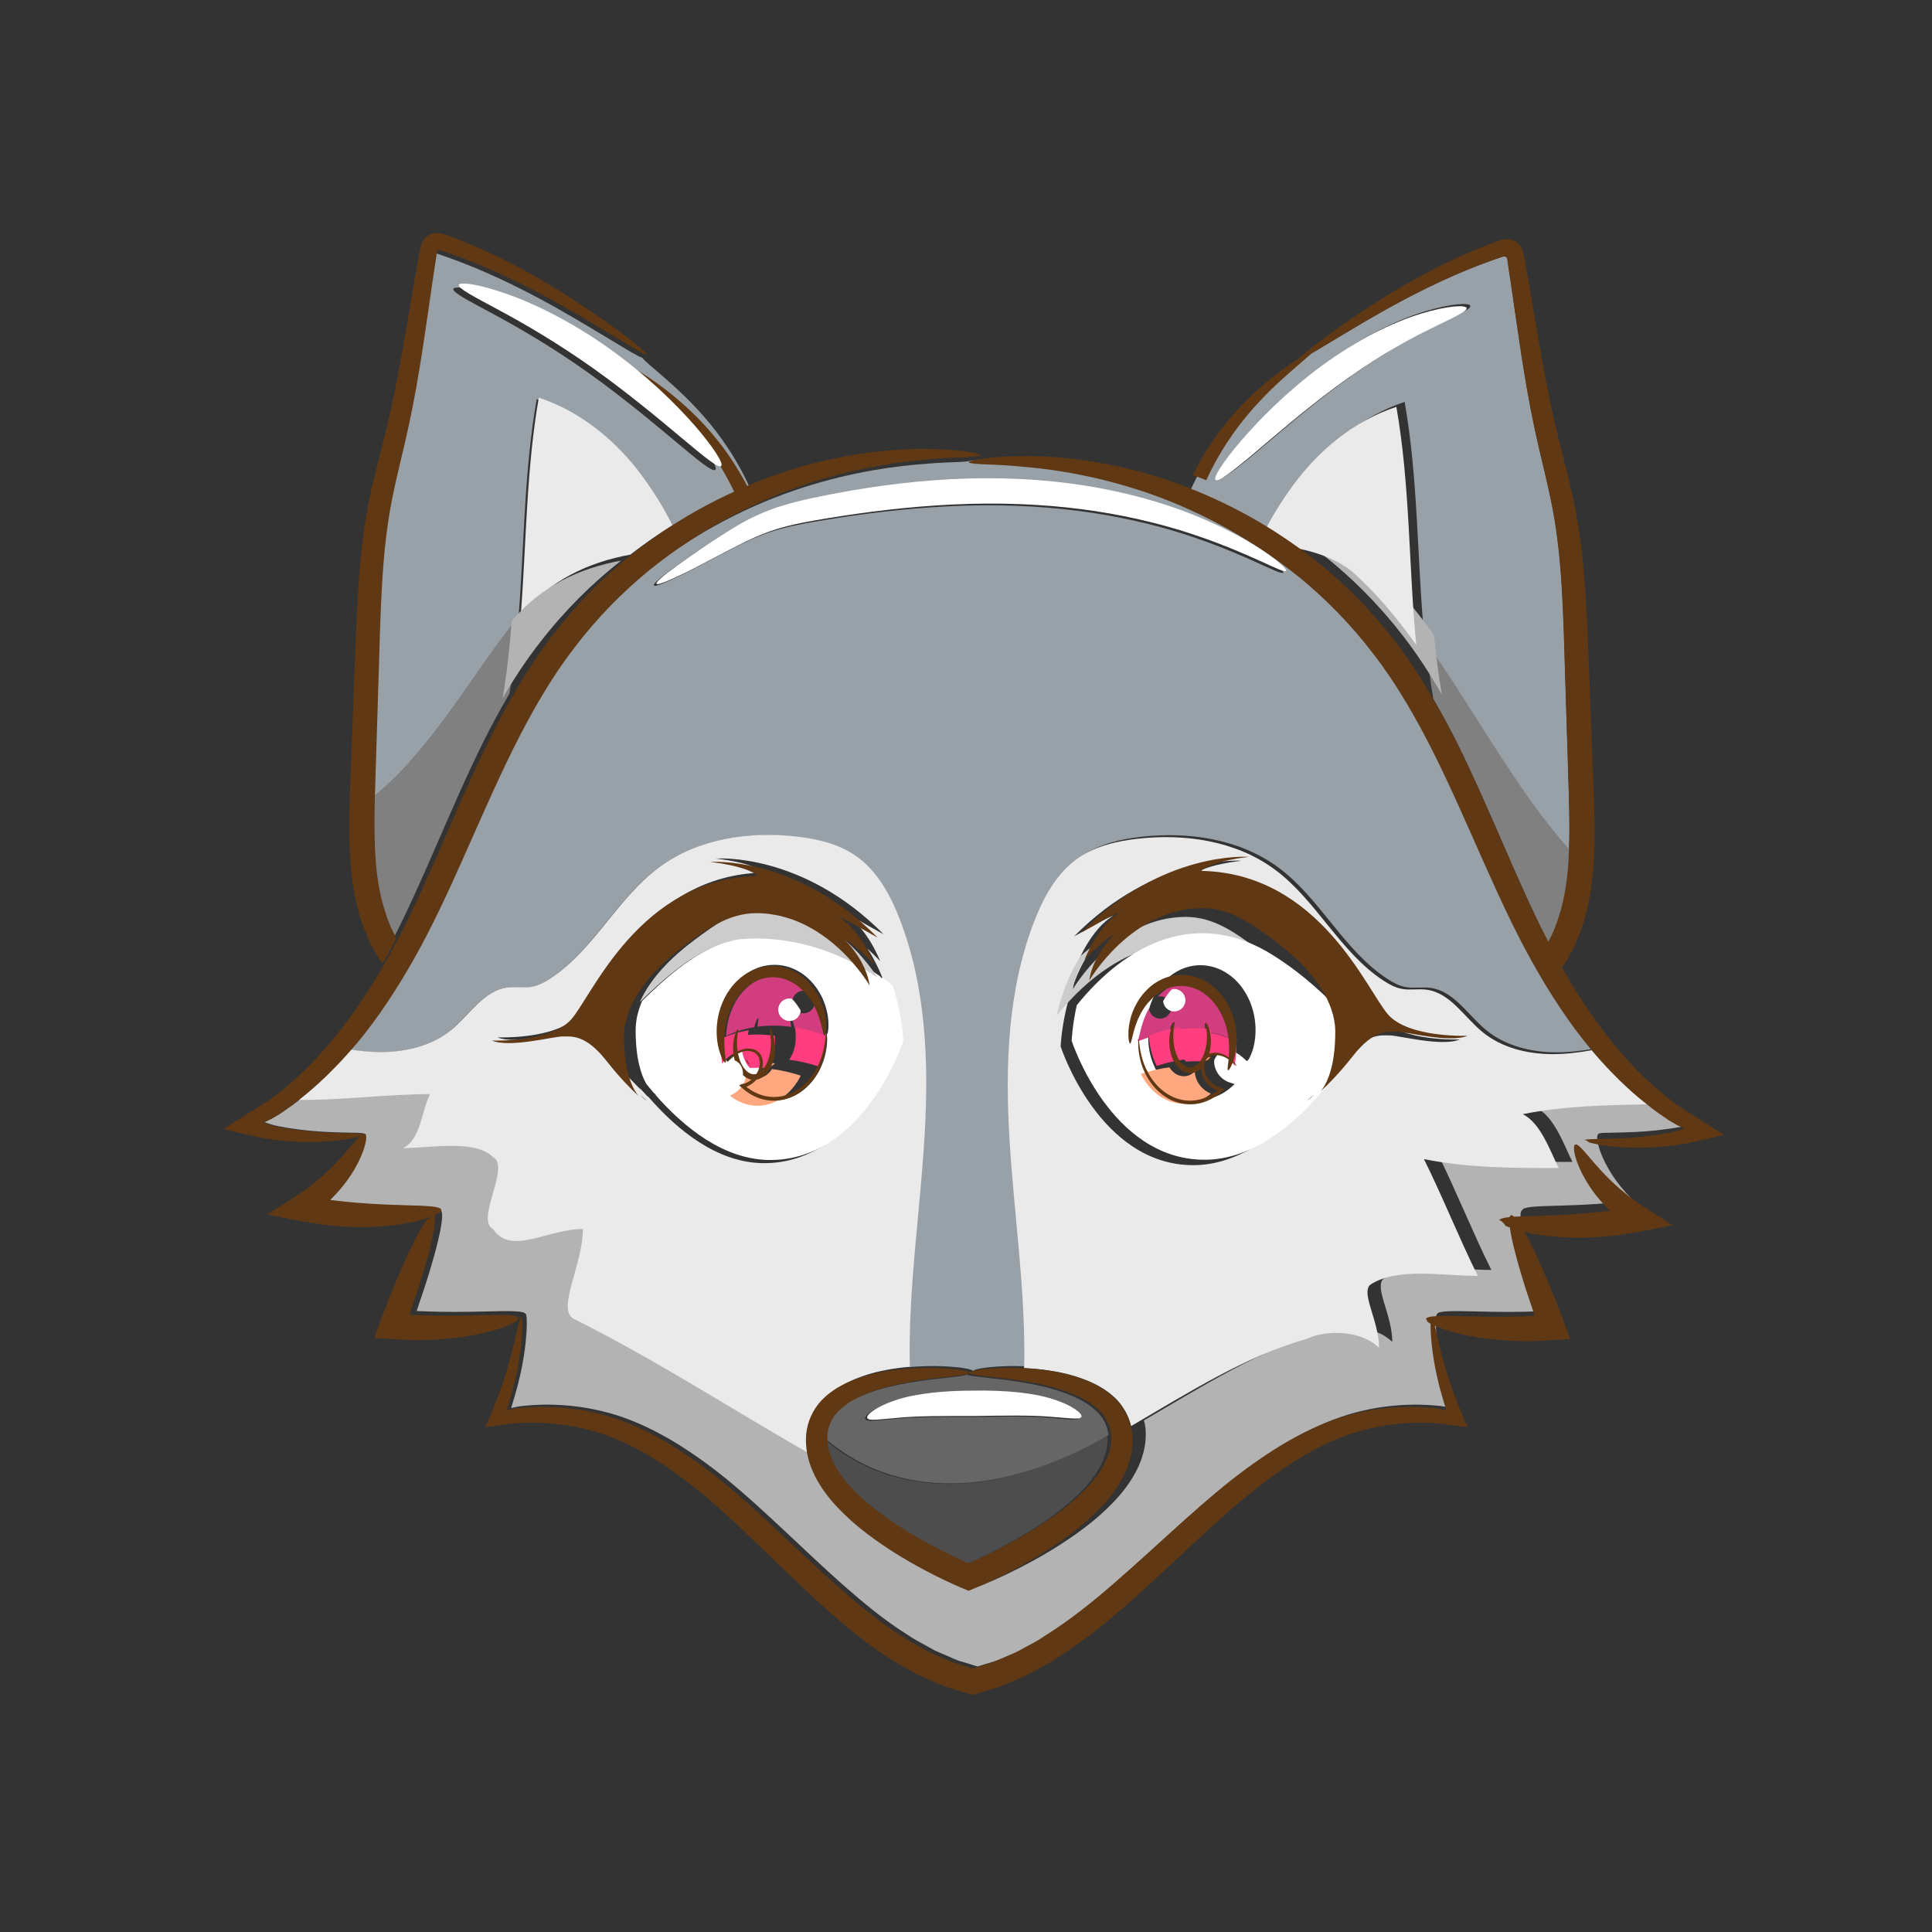 <?xml version="1.0" encoding="UTF-8" standalone="no"?>
<svg
   xmlns:dc="http://purl.org/dc/elements/1.1/"
   xmlns:cc="http://creativecommons.org/ns#"
   xmlns:rdf="http://www.w3.org/1999/02/22-rdf-syntax-ns#"
   xmlns:svg="http://www.w3.org/2000/svg"
   xmlns="http://www.w3.org/2000/svg"
   xmlns:sodipodi="http://sodipodi.sourceforge.net/DTD/sodipodi-0.dtd"
   xmlns:inkscape="http://www.inkscape.org/namespaces/inkscape"
   viewBox="0 0 512 512"
   height="512"
   width="512"
   xml:space="preserve"
   id="svg2"
   version="1.1"
   sodipodi:docname="Gray Wolf.svg"
   inkscape:version="1.0.2 (e86c870879, 2021-01-15, custom)"><rect x="0" y="0" width="512" height="512" fill="#333333" stroke="none"/><sodipodi:namedview
     pagecolor="#ffffff"
     bordercolor="#666666"
     borderopacity="1"
     objecttolerance="10"
     gridtolerance="10"
     guidetolerance="10"
     inkscape:pageopacity="0"
     inkscape:pageshadow="2"
     inkscape:window-width="1366"
     inkscape:window-height="715"
     id="namedview74775"
     showgrid="false"
     inkscape:zoom="0.13815098"
     inkscape:cx="221.00356"
     inkscape:cy="963.37678"
     inkscape:window-x="-8"
     inkscape:window-y="-8"
     inkscape:window-maximized="1"
     inkscape:current-layer="svg2" /><defs
     id="defs6" /><g
     id="g77734"
     transform="matrix(0.417,0,0,0.417,-1215.203,-65.898)"><g
       transform="matrix(0.24,0,0,-0.24,0,2666.667)"
       id="g2360"><path
         id="path2362"
         style="fill:#808080;fill-opacity:1;fill-rule:nonzero;stroke:none"
         d="m 16297.9,8162.25 c 1.2,14.25 1.5,28.63 2.1,42.99 -143.1,160.03 -254.4,375.2 -382.9,553.48 5,-52.63 11.6,-105.06 20.8,-157.12 22.3,-38.48 43.6,-77.84 63.8,-118.16 91.9,-186.25 159.7,-369.97 241.5,-526.95 14.6,26.12 25.6,54.72 34.1,84.3 11.2,39.24 17.5,80.12 20.6,121.46" /></g><g
       transform="matrix(0.24,0,0,-0.24,0,2666.667)"
       id="g2364"><path
         id="path2366"
         style="fill:#98a1a8;fill-opacity:1;fill-rule:nonzero;stroke:none"
         d="m 15470.6,9256.46 c -56.2,-47.45 -93.2,-75.47 -100.2,-68.98 -6.6,6.19 18.2,45.73 66.8,102.69 48.6,56.72 121.7,130.97 214.5,199.74 46.6,34.14 93.7,63.13 138.2,86.45 45,22.6 86.9,40.19 123.4,51.08 72.9,22.47 120.5,23.8 122.4,15.52 2.4,-9.71 -40.1,-27.24 -104.7,-59.57 -32.5,-15.83 -70,-36.8 -110.9,-61.03 -40.5,-24.98 -84.1,-53.92 -128.6,-86.51 -88.6,-65.64 -164.5,-132.08 -220.9,-179.39 z m 391.2,131.94 c 36.6,-207.89 32.5,-421.2 52.8,-631.05 128.5,-178.25 239.8,-393.39 382.8,-553.4 0,0 0,0.01 0,0.01 2.6,68.83 -0.3,138.58 -2.3,207.55 -2.7,83.22 -5.2,164.97 -7.7,245.03 -2.4,80.02 -4.4,158.68 -8.8,234.3 -4.4,75.69 -11.7,148.67 -25.2,218.22 -13.5,69.79 -31.9,137.77 -46.3,205.28 -28.8,134.85 -44.8,261.25 -61.7,375.56 -4,26.22 -7.8,51.8 -11.5,76.75 -0.2,4.91 -5.1,8.35 -9.8,7.01 -1,0.49 -18,-5.94 -29.1,-9.66 -48.4,-17.14 -93.3,-36 -134.6,-55.09 -82.7,-38.23 -151.4,-77.1 -207.1,-109.59 -103.7,-61.23 -162.5,-98.93 -172.4,-100.32 -0.1,-0.07 -0.2,-0.14 -0.3,-0.21 -0.7,-0.49 -1.3,-0.98 -2.1,-1.47 -2.2,-4.1 -15.4,-15.43 -37.6,-34.51 -25.6,-22.3 -64.1,-54.46 -107.6,-101.26 -43.5,-46.55 -91.2,-108.74 -130.5,-189.79 -2.5,-5.01 -4.8,-10.22 -7.2,-15.32 69.1,-27.43 140.6,-62.64 212,-107.38 22.8,46.72 51,90.85 79.4,130.01 68.8,94.66 163.7,172.52 274.8,209.33" /></g><g
       transform="matrix(0.241,0,0,-0.241,0,2666.667)"
       id="g2368"><path
         id="path2370"
         style="fill:#603813;fill-opacity:1;fill-rule:nonzero;stroke:none"
         d="m 15515.8,9459.27 c 9.8,1.38 68.4,38.93 171.6,99.9 55.5,32.35 123.9,71.06 206.2,109.13 41.2,19.01 85.9,37.79 134.1,54.86 11,3.7 28,10.11 29,9.62 4.7,1.34 9.5,-2.09 9.7,-6.98 3.7,-24.84 7.5,-50.32 11.4,-76.42 16.9,-113.84 32.8,-239.71 61.5,-374 14.3,-67.23 32.7,-134.92 46.1,-204.42 13.4,-69.26 20.7,-141.94 25.1,-217.31 4.4,-75.3 6.3,-153.63 8.8,-233.31 2.5,-79.73 5,-161.14 7.6,-244.01 2,-68.69 4.9,-138.14 2.4,-206.68 0,-0.01 0,-0.01 0,-0.01 -0.6,-14.3 -1,-28.61 -2.1,-42.81 -3.1,-41.16 -9.4,-81.86 -20.5,-120.93 -8.4,-29.45 -19.4,-57.93 -34,-83.93 4.7,-8.9 9.1,-18.06 13.9,-26.78 7.3,-13.73 14.9,-26.91 22.4,-40.19 0.9,1.32 2,2.52 3,3.85 55.4,81.18 74.7,174.64 81.5,262.82 6.5,88.88 1.7,173.84 -1.1,256.62 -3.2,83.03 -6.3,164.6 -9.3,244.48 -3.1,79.92 -5.8,157.88 -11.1,234.83 -5.3,76.81 -13.8,152.41 -29,224.89 -15,72.25 -34.5,139.81 -49.5,205.03 -30.4,130.66 -49,255.47 -68.9,369.33 -2.6,14.24 -5.1,28.32 -7.5,42.22 -1.3,6.95 -2.5,13.86 -3.8,20.72 l -1.8,10.3 c -1,5.61 -2,11.36 -3.8,16.67 -3.3,10.6 -9.4,19.8 -18.5,25.48 -9.2,5.63 -20,7.14 -30.6,5.76 -10.5,-1.15 -22.6,-6.09 -27.1,-7.84 -6.3,-2.4 -12.5,-4.77 -18.6,-7.13 -49.3,-19.19 -94.3,-40.06 -135.6,-61.1 -82.6,-42.15 -149.9,-84.67 -203.7,-120.72 -107.4,-72.72 -162.1,-118.81 -159.9,-122.15 0.2,-0.28 1.4,0.12 2.1,0.21" /></g><g
       transform="matrix(0.23,0,0,-0.23,0,2666.667)"
       id="g2372"><path
         id="path2374"
         style="fill:#603813;fill-opacity:1;fill-rule:nonzero;stroke:none"
         d="m 16010.9,9596.16 c 41.1,84.81 91.1,149.88 136.6,198.57 45.4,48.98 85.7,82.63 112.5,105.95 23.3,19.97 37,31.82 39.4,36.11 0.4,0.7 0.6,1.24 0.4,1.54 -1.3,1.82 -18.3,-6.58 -48.3,-26.33 -29.8,-19.92 -73.5,-50.54 -123.5,-98.05 -49.9,-47.15 -105.6,-112.79 -152.1,-199.83 -3.4,-6.33 -6.7,-13.05 -10,-19.64 12.4,-4.51 24.9,-9.33 37.5,-14.34 2.5,5.33 4.9,10.78 7.5,16.02" /></g><g
       transform="matrix(0.235,0,0,-0.235,0,2666.667)"
       id="g2376"><path
         id="path2378"
         style="fill:#b3b3b3;fill-opacity:1;fill-rule:nonzero;stroke:none"
         d="m 16103.8,9157.23 c -47.6,38.05 -117.6,61 -196.7,69.31 0,0 0,0 0,-0.01 8.3,-5.63 16.5,-11.41 24.7,-17.29 14.9,-10.48 29.7,-21.19 44.3,-32.62 77.3,-60.93 151.5,-134.18 217.2,-219.28 39.1,-49.78 74,-103.96 106.7,-160.33 -9.4,53.25 -16.1,106.87 -21.3,160.7 -54.1,75.1 -111.3,143.83 -174.9,199.52" /></g><g
       transform="matrix(0.234,0,0,-0.234,0,2666.667)"
       id="g2380"><path
         id="path2382"
         style="fill:#eaeaea;fill-opacity:1;fill-rule:nonzero;stroke:none"
         d="m 16124.8,9169.21 c 63.8,-55.76 121,-124.58 175.2,-199.78 -20.8,214.94 -16.5,433.41 -54,646.33 -113.8,-37.7 -211,-117.45 -281.5,-214.39 -29.2,-40.11 -58,-85.32 -81.4,-133.17 15,-9.37 30,-19.44 44.9,-29.59 79.1,-8.32 149.2,-31.3 196.8,-69.4" /></g><g
       transform="matrix(0.199,0,0,-0.199,0,2666.667)"
       id="g2384"><path
         id="path2386"
         style="fill:#808080;fill-opacity:1;fill-rule:nonzero;stroke:none"
         d="m 16274,10604.2 c -129.3,-166.1 -270.4,-415.2 -446.3,-549.1 -0.6,-23.6 -1,-47.2 -1.2,-70.74 -0.1,-15.45 0,-30.88 0.2,-46.28 0.1,-7.21 0.2,-14.42 0.4,-21.61 0.6,-22.24 1.5,-44.45 3.2,-66.5 3.8,-49.88 11.4,-99.22 24.8,-146.57 10.3,-35.69 23.6,-70.21 41.3,-101.73 98.6,189.44 180.5,411.13 291.3,635.93 26.3,52.3 53.9,103.5 83.1,153.2 14,81.5 22.7,163.8 29.2,246.4 -8.9,-10.6 -17.6,-21.5 -26,-33" /></g><g
       transform="matrix(0.208,0,0,-0.208,0,2666.667)"
       id="g2388"><path
         id="path2390"
         style="fill:#98a1a8;fill-opacity:1;fill-rule:nonzero;stroke:none"
         d="m 16196.1,10625.4 c -17,-15.7 -171.2,141.5 -387.8,296.1 -108.4,77.3 -212.4,137.8 -289.7,179.2 -77.3,41.6 -126.6,66.9 -123.1,77.4 3.2,9.8 59.4,2.8 145.2,-27.2 85.7,-29.8 199.7,-85.7 312.5,-166.2 113.1,-80.3 203,-168.3 262.3,-236.1 59,-68.2 88.4,-116.2 80.6,-123.2 z m -55.1,184.9 c -50.2,54 -94.7,91.2 -124.2,116.9 -29.8,25.6 -45.5,39.2 -43.9,41.6 -3.4,-5 -73,40.3 -201.4,116.1 -64.3,37.5 -143.7,82.4 -239.1,126.5 -47.7,22.1 -99.5,43.8 -155.5,63.6 -12.8,4.3 -32.5,11.7 -33.6,11.2 -5.4,1.5 -11,-2.4 -11.2,-8.1 -4.3,-28.8 -8.8,-58.4 -13.3,-88.6 -19.6,-132 -38,-278 -71.3,-433.7 -16.6,-78 -37.9,-156.5 -53.4,-237.1 -15.6,-80.3 -24.1,-164.6 -29.1,-252 -5.2,-87.3 -7.4,-178.1 -10.2,-270.51 -2.9,-92.46 -5.9,-186.85 -8.9,-282.96 -0.9,-30.91 -1.9,-61.97 -2.8,-93.04 168.3,128.12 303.3,366.37 427,525.31 8,11 16.3,21.5 24.8,31.5 17.3,221.5 16.7,445.5 55.3,664.3 128.3,-42.5 237.8,-132.4 317.3,-241.7 32.5,-44.7 64.7,-95 90.7,-148.2 81.5,50.8 163.1,90.7 241.8,122 -2.8,5.9 -5.4,11.9 -8.1,17.7 -45.5,93.6 -100.6,165.4 -150.9,219.2" /></g><g
       transform="matrix(0.204,0,0,-0.204,0,2666.667)"
       id="g2392"><path
         id="path2394"
         style="fill:#98a1a8;fill-opacity:1;fill-rule:nonzero;stroke:none"
         d="m 16300,11192.1 c -1,0.8 -2.2,1.5 -3.2,2.2 0.5,-0.8 1.5,-1.9 1.2,-2.2 0.3,0.3 1,0.2 2,0" /></g><g
       transform="matrix(0.205,0,0,-0.205,0,2666.667)"
       id="g2396"><path
         id="path2398"
         style="fill:#eaeaea;fill-opacity:1;fill-rule:nonzero;stroke:none"
         d="m 15885.8,11004.5 c -39.1,-222.1 -38.5,-449.4 -56,-674.2 91.1,108 209.6,164.1 339.6,187.5 0.1,0 0.2,0.1 0.2,0.1 43.1,33.4 86.7,63.6 130.4,90.9 -26.4,54 -59.1,105 -92.1,150.4 -80.6,110.9 -191.9,202.2 -322.1,245.3" /></g><g
       transform="matrix(0.203,0,0,-0.203,0,2666.667)"
       id="g2400"><path
         id="path2402"
         style="fill:#b3b3b3;fill-opacity:1;fill-rule:nonzero;stroke:none"
         d="m 15957.6,10413.7 c -6.4,-80.9 -14.9,-161.4 -28.6,-241.2 36.1,61.4 74.6,120.4 117.4,174.8 75.8,98.3 161.5,182.9 250.8,253.3 0.9,0.8 1.9,1.4 2.8,2.1 -131.1,-23.6 -250.6,-80.1 -342.4,-189" /></g><g
       transform="matrix(0.204,0,0,-0.204,0,2666.667)"
       id="g2404"><path
         id="path2406"
         style="fill:#603813;fill-opacity:1;fill-rule:nonzero;stroke:none"
         d="m 15520,9374.35 c -17.2,30.77 -30.2,64.47 -40.2,99.32 -13.2,46.23 -20.6,94.39 -24.3,143.1 -1.7,21.53 -2.5,43.2 -3.1,64.92 -0.2,7.03 -0.3,14.05 -0.5,21.1 -0.1,15.03 -0.2,30.1 -0.1,45.18 0.4,54.7 2.4,109.58 4.1,164.04 3,98.09 6.1,194.39 9,288.79 2.9,94.2 5.2,186.9 10.4,276 5.2,89.2 13.8,175.2 29.7,257.2 15.8,82.2 37.6,162.3 54.5,241.9 34,158.9 52.8,307.8 72.8,442.5 4.6,30.9 9.1,61.1 13.5,90.5 0.2,5.8 6,9.8 11.5,8.2 1.2,0.6 21.2,-7 34.3,-11.3 57.1,-20.2 109.9,-42.5 158.6,-65 97.5,-45 178.4,-90.8 244.1,-129.1 131,-77.4 202,-123.5 205.4,-118.5 0.3,0.3 -0.7,1.5 -1.2,2.3 -6.7,10.5 -70.2,62.6 -187.9,142.3 -63.7,42.6 -143.3,93 -241,142.8 -48.9,24.9 -102.2,49.6 -160.4,72.3 -7.3,2.8 -14.7,5.6 -22.1,8.5 -5.3,2 -19.7,7.9 -32.1,9.3 -12.5,1.6 -25.3,-0.2 -36.1,-6.9 -10.8,-6.7 -18.1,-17.6 -22,-30.1 -2.1,-6.3 -3.2,-13.1 -4.4,-19.7 l -2.2,-12.2 c -1.5,-8.1 -3,-16.3 -4.5,-24.5 -2.9,-16.5 -5.8,-33.2 -8.8,-50 -23.6,-134.7 -45.6,-282.4 -81.5,-437.1 -17.8,-77.1 -40.9,-157.1 -58.7,-242.6 -18,-85.7 -28,-175.2 -34.3,-266.1 -6.3,-91 -9.4,-183.3 -13.1,-277.9 -3.6,-94.5 -7.3,-191 -11,-289.27 -3.4,-97.96 -9,-198.5 -1.4,-303.67 8,-104.34 30.9,-214.94 96.5,-311 1.2,-1.57 2.5,-3 3.6,-4.56 8.9,15.72 17.8,31.32 26.5,47.56 5.6,10.32 11,21.15 16.4,31.69" /></g><g
       transform="matrix(0.208,0,0,-0.208,0,2666.667)"
       id="g2408"><path
         id="path2410"
         style="fill:#603813;fill-opacity:1;fill-rule:nonzero;stroke:none"
         d="m 15976.2,10899.5 c 29.5,-25.7 73.9,-62.7 123.9,-116.6 50.1,-53.6 105.1,-125.3 150.5,-218.6 2.7,-5.8 5.3,-11.8 8.1,-17.7 13.9,5.6 27.6,10.9 41.3,15.8 -3.6,7.3 -7.3,14.7 -11,21.7 -51.2,95.8 -112.5,168 -167.5,219.9 -55,52.3 -103.1,86.1 -135.9,108 -28.2,18.5 -45.7,27.8 -51.3,29 -1,0.2 -1.7,0.3 -1.9,0 -1.6,-2.4 14.1,-16 43.8,-41.5" /></g><g
       transform="matrix(0.241,0,0,-0.241,0,2666.667)"
       id="g2412"><path
         id="path2414"
         style="fill:#98a1a8;fill-opacity:1;fill-rule:nonzero;stroke:none"
         d="m 14984.7,9117.45 c 105,-19.61 197.3,-48.68 271.4,-80.57 148.8,-63.71 224.5,-131.33 219.8,-137.4 -5.7,-9.09 -89.2,43.13 -236.7,93.19 -73.6,25.19 -163.4,48.41 -264.8,63.99 -101.4,15.59 -214.4,22.6 -333.2,19.38 -118.8,-3.35 -231.9,-15.97 -334.3,-31.61 -51.2,-8.06 -100.1,-15.55 -143.2,-26.34 -43.2,-10.49 -81,-26.08 -115.9,-43.07 -69.1,-34.62 -126,-66.68 -166,-85.37 -40,-19.34 -63.3,-28.15 -65.7,-24.19 -2.3,3.96 16.4,20.32 52.3,46.53 36.5,25.86 87.6,63 157.1,104.79 34.9,20.45 76.6,40.86 123.3,54.76 46.7,14.21 95.9,23.76 147.8,33.68 104,19.34 220,34.25 342.8,37.72 122.7,3.33 240.3,-5.83 345.3,-25.49 z m -451,68.77 c -78.1,-5.66 -191.1,-19.9 -323.6,-62.43 -132.2,-42.28 -283.2,-115.73 -425.5,-230.66 -70.6,-57.82 -138.2,-126.47 -198,-205.38 -60.6,-78.45 -112,-168.67 -159.7,-263.94 -94.5,-191.29 -166.6,-385.76 -260.4,-551.74 -46.5,-82.82 -96.7,-158.82 -151.3,-224.29 -1.8,-2.12 -3.6,-4.02 -5.4,-6.12 28.1,-4.45 56.4,-7.33 84.9,-7.36 66.3,-0.06 134.8,16.45 186,58.57 48.4,39.79 85,103.23 147.1,111.45 21.5,2.85 43.7,-1.77 65.2,2.13 17.5,3.18 33.5,11.88 48.4,21.61 115.5,75.31 177.2,212.73 288.3,294.32 101.8,74.72 235.7,94.5 361.1,80.25 54.6,-6.19 109.8,-18.96 155.1,-49.98 57.3,-39.25 92.4,-103.39 117.4,-168.12 70,-181.02 76.8,-380.3 65.2,-574.06 -11.5,-193.75 -40.6,-386.67 -39.1,-580.77 0.1,-8.4 0.3,-16.88 0.7,-25.35 32.6,2.74 61.2,3.05 84.8,2.26 54,-1.98 83.3,-8.68 83,-13.17 -0.3,4.49 29.2,11.2 83.2,13.17 17.6,0.6 38.1,0.52 60.6,-0.61 0.3,7.92 0.5,15.85 0.6,23.7 1.6,194.1 -27.5,387.02 -39.1,580.77 -11.7,193.76 -4.8,393.04 65.2,574.06 25.1,64.73 60.2,128.87 117.4,168.12 45.3,31.02 100.6,43.79 155.1,49.98 125.5,14.25 259.4,-5.53 361.1,-80.25 111.1,-81.59 172.9,-219.01 288.3,-294.32 14.9,-9.73 30.9,-18.43 48.4,-21.61 21.5,-3.9 43.6,0.72 65.2,-2.13 62.2,-8.22 98.7,-71.66 147.1,-111.45 51.2,-42.12 119.7,-58.63 186,-58.57 34.6,0.03 68.9,4.25 103,10.4 -0.9,1.06 -1.8,2.01 -2.7,3.08 -54.6,65.47 -104.8,141.47 -151.4,224.29 -93.8,165.98 -165.8,360.45 -260.3,551.74 -47.7,95.27 -99.2,185.49 -159.7,263.94 -59.8,78.91 -127.4,147.56 -198.1,205.38 -142.3,114.93 -293.3,188.38 -425.5,230.66 -132.5,42.53 -245.5,56.77 -323.5,62.43 -39.2,3.66 -69.6,3.83 -90.5,4.94 -20.8,1.22 -31.9,2.96 -32.1,5.26 -0.2,-2.3 -11.3,-4.04 -32.1,-5.26 -20.8,-1.11 -51.3,-1.28 -90.4,-4.94" /></g><g
       transform="matrix(0.217,0,0,-0.217,0,2666.667)"
       id="g2416"><path
         id="path2418"
         style="fill:#98a1a8;fill-opacity:1;fill-rule:nonzero;stroke:none"
         d="m 16300,10227.9 c -0.1,0 -0.1,0 -0.2,0 0,0 0.1,-0.1 0.1,-0.1 0,0 0.1,0.1 0.1,0.1" /></g><g
       transform="matrix(0.23,0,0,-0.23,0,2666.667)"
       id="g2420"><path
         id="path2422"
         style="fill:#eaeaea;fill-opacity:1;fill-rule:nonzero;stroke:none"
         d="m 16280.5,7869.06 c 2.5,2.18 5.5,4.92 8.9,8.06 3.4,4.07 7,9.16 10.6,15.42 -6.3,-7.8 -12.7,-15.63 -19.5,-23.48" /></g><g
       transform="matrix(0.204,0,0,-0.204,0,2666.667)"
       id="g2424"><path
         id="path2426"
         style="fill:#eaeaea;fill-opacity:1;fill-rule:nonzero;stroke:none"
         d="m 16278,8908.67 c 4.1,-7.07 8.1,-12.8 11.9,-17.4 3.9,-3.55 7.3,-6.63 10.1,-9.1 -7.7,8.86 -14.9,17.7 -22,26.5" /></g><g
       transform="matrix(0.245,0,0,-0.245,0,2666.667)"
       id="g2428"><path
         id="path2430"
         style="fill:#b3b3b3;fill-opacity:1;fill-rule:nonzero;stroke:none"
         d="m 15973.2,7225.5 c -116.8,0 -233.6,0 -350.4,23.36 46.7,-93.45 93.5,-210.25 140.1,-303.7 -93.4,0 -210.2,23.36 -280.3,-23.36 -23.3,-23.36 23.4,-93.45 23.4,-163.53 -46.7,46.72 -140.2,46.72 -186.9,23.36 -156.6,-43.48 -306.6,-138.76 -457.4,-226.79 0.7,-3.19 1.9,-6.25 2.5,-9.5 6.1,-32.98 0.4,-67.51 -11.8,-98.73 -12.4,-31.32 -31.1,-59.44 -52.6,-84.92 -43.6,-50.7 -97.8,-92.25 -156.2,-129.8 -29.2,-18.74 -59.8,-36.23 -91.4,-52.79 -15.8,-8.26 -31.8,-16.33 -48.2,-24.07 l -24.7,-11.44 -12.6,-5.55 -24.3,-10.08 -2.5,-1.03 -24.6,10.27 -13.4,5.94 -24.7,11.48 c -16.3,7.79 -32.3,15.9 -48.1,24.19 -31.5,16.66 -62,34.22 -91.2,53.07 -58.1,37.75 -112.1,79.48 -155.3,130.44 -21.4,25.58 -39.9,53.81 -52,85.17 -3.4,8.8 -6.1,17.91 -8.3,27.11 v 0 c -198.6,112.61 -398.3,243.47 -618.8,353.75 -46.8,23.36 23.3,140.17 23.3,233.62 -93.4,0 -186.9,-70.09 -233.6,0 -46.7,23.36 46.7,163.53 0,186.89 -46.7,46.72 -163.6,23.36 -233.6,23.36 46.7,23.36 46.7,93.45 70,140.17 -110,0 -228.1,-16.06 -344.9,-15.07 -10.1,-8.17 -20.3,-16.41 -30.5,-23.8 -7.4,-5.12 -14.6,-10.19 -21.8,-15.19 l -10.8,-7.44 c -2.1,-1.5 -3.1,-2.09 -3.8,-2.49 l -2.7,-1.55 c -3.7,-2.13 -7.4,-4.24 -11,-6.32 l -5.6,-3.22 -4.3,-2.06 c -3,-1.43 -6,-2.84 -8.9,-4.23 l -4.6,-2.23 c -0.7,-0.63 1.8,-0.9 2.6,-1.38 4.7,-1.74 9.8,-3.36 15.3,-4.94 2.9,-0.78 5.7,-1.54 8.5,-2.29 3.1,-0.83 4.7,-1.24 12.3,-2.69 12.4,-2.33 24.4,-4.35 35.9,-5.98 23,-3.32 44.3,-5.57 63.4,-6.98 76.8,-5.28 120,-1.44 120.6,-6.6 0.1,-0.03 0.1,-0.13 0.2,-0.16 0.5,0.07 1,0.09 1.5,0.16 -0.2,-0.41 -0.4,-0.79 -0.6,-1.2 5.3,-5.9 1.4,-33.8 -18.8,-74.01 -10.9,-21.31 -26.4,-45.91 -47.7,-70.54 -9,-11.13 -28.7,-29.69 -23.6,-25.97 -0.1,-1 0.3,-1.24 0.9,-1.23 1,0.09 1.4,0.32 1.4,0.32 v -0.04 -0.06 l 7,-0.89 c 10.2,-1.14 20.2,-2.26 30.1,-3.36 19.7,-1.89 38.8,-3.62 57,-4.73 36.4,-2.48 69.5,-3.52 97.4,-4.34 55.8,-1.45 91.5,-2.7 93.1,-11.91 0.1,-0.03 0.2,-0.18 0.2,-0.22 0.5,0.08 1,0.13 1.5,0.22 -0.2,-0.43 -0.3,-0.86 -0.4,-1.28 6.5,-6.63 1.7,-41.73 -12,-94.91 -7.3,-28.25 -17,-61.49 -28.8,-98.05 -6.1,-18.34 -12.5,-37.41 -19.1,-57.13 -5.1,-14.3 -2.7,-8.43 -3,-9.79 l 0.1,0.05 c 0,0 0,-0.06 0,-0.17 9.6,-0.4 19.1,-0.8 28.4,-1.18 20.3,-0.69 39.9,-1.07 58.6,-1.11 37.4,-0.25 71.2,0.64 99.8,1.29 57.2,1.39 93.6,1.69 95.6,-7.46 0,-0.01 0.2,-0.24 0.2,-0.28 0.5,0.1 1,0.17 1.5,0.28 -0.1,-0.84 -0.3,-1.66 -0.3,-2.5 2,-7.18 2.6,-31.17 -1.5,-70.47 -2.5,-23.57 -6.8,-52.55 -14.4,-86.08 -3.8,-16.78 -8.5,-34.65 -14.1,-53.55 -2.8,-9.68 -5.9,-19.95 -9.1,-30.77 4.9,1.04 9.6,2.25 14.1,3.04 l 6.7,1.25 3.3,0.52 7.7,0.91 c 21.7,2.14 44.5,3.52 68.2,3.21 47.2,-0.62 98.2,-6.5 150.5,-20.72 105.6,-27.97 210,-92.76 309.1,-173.05 98.8,-81.07 194.2,-178.63 299.3,-272.09 52.7,-46.35 107.7,-92.66 168.7,-130.72 14.7,-10.51 30.7,-18.57 46.4,-27.34 l 23.6,-13.1 c 8.1,-4.02 16.5,-7.22 24.7,-10.89 16.7,-6.65 32.7,-15.61 50.2,-19.86 l 25.9,-7.9 10.7,-3.31 c 1.6,-0.28 -0.4,-0.36 1.4,0.07 16.9,5.14 33.7,10.25 50.4,15.34 16.7,7.13 33.4,14.23 50,21.3 16.7,6.79 32.1,16.86 48.1,25.02 16.1,8.07 31.2,18.11 46.3,27.97 60.7,38.78 116.7,83.85 169.9,130.08 106.5,92.09 203.7,187.77 303.7,267.25 100.1,78.79 204.2,143.1 309.8,171.23 52.4,14.22 103.3,20.1 150.6,20.72 23.6,0.31 46.4,-1.07 68.2,-3.21 l 7.6,-0.91 3.3,-0.52 6.7,-1.25 c 4.6,-0.79 9.3,-2 14.1,-3.04 -3.2,10.82 -6.2,21.09 -9.1,30.77 -5.6,18.9 -10.3,36.77 -14,53.55 -7.6,33.53 -12,62.51 -14.5,86.08 -4.8,47.21 -3.1,72.71 -0.1,72.97 2,9.15 38.5,8.85 95.6,7.46 28.6,-0.65 62.4,-1.54 99.8,-1.29 18.7,0.04 38.3,0.42 58.6,1.11 9.3,0.38 18.8,0.78 28.4,1.18 0.1,0.11 0,0.17 0,0.17 l 0.2,-0.05 c -0.4,1.36 2,-4.51 -3.1,9.79 -6.6,19.72 -12.9,38.79 -19.1,57.13 -11.7,36.56 -21.5,69.8 -28.7,98.05 -14.6,56.5 -19.3,93.03 -10.8,96.19 1.6,9.21 37.3,10.46 93.1,11.91 28,0.82 61,1.86 97.4,4.34 18.3,1.11 37.3,2.84 57.1,4.73 9.8,1.1 19.8,2.22 30,3.36 l 7,0.89 0.1,0.06 v 0.04 c 0,0 0.4,-0.23 1.4,-0.32 0.6,-0.01 1,0.23 0.8,1.23 5.1,-3.72 -14.6,14.84 -23.5,25.97 -21.4,24.63 -36.8,49.23 -47.7,70.54 -21.6,42.99 -24.7,72.25 -17.8,75.21 0.6,5.16 43.9,1.32 120.6,6.6 19.2,1.41 40.4,3.66 63.5,6.98 11.5,1.63 23.5,3.65 35.8,5.98 7.6,1.45 9.2,1.86 12.4,2.69 2.7,0.75 5.6,1.51 8.5,2.29 5.4,1.58 10.5,3.2 15.3,4.94 0.7,0.48 3.2,0.75 2.5,1.38 l -4.6,2.23 c -2.9,1.39 -5.8,2.8 -8.8,4.23 l -4.3,2.06 -5.6,3.22 c -3.6,2.08 -7.4,4.19 -11.1,6.32 l -2.6,1.55 c -0.8,0.4 -1.8,0.99 -3.9,2.49 l -10.7,7.44 c -7.2,5 -14.5,10.07 -21.9,15.19 -7.6,5.54 -15.2,11.87 -22.9,17.85 -106.1,-2.44 -214.6,-4 -323.1,-25.7 46.7,-23.36 70.1,-93.45 93.4,-140.17" /></g><g
       transform="matrix(0.215,0,0,-0.215,0,2666.667)"
       id="g2432"><path
         id="path2434"
         style="fill:#eaeaea;fill-opacity:1;fill-rule:nonzero;stroke:none"
         d="m 15258.9,8663.7 c 62,68.86 201.4,418.32 552.6,425.19 -34.5,30.99 -141.2,41.32 -141.2,41.32 0,0 254.7,20.66 495.8,-223.79 -68.9,37.87 -82.7,48.2 -117.1,61.97 68.9,-41.31 106.8,-141.16 106.8,-141.16 0,0 -17.3,18.19 -37.4,36.5 5.8,-8.78 11.2,-17.78 16.3,-26.87 1.5,-2.77 2.9,-5.56 4.4,-8.34 3.5,-6.51 6.8,-13.02 9.9,-19.59 1.4,-3.02 2.8,-6.03 4.2,-9.07 3,-6.77 5.9,-13.51 8.6,-20.27 1,-2.48 2,-4.94 3,-7.42 4.4,-11.68 8.4,-23.21 11.9,-34.59 1.4,-4.35 2.7,-8.66 3.9,-12.95 0.9,-2.97 1.8,-5.91 2.6,-8.84 1.1,-4.24 2.2,-8.39 3.2,-12.53 1.1,-3.99 2,-7.91 2.9,-11.79 0.9,-3.9 1.8,-7.77 2.6,-11.54 0.7,-2.9 1.2,-5.71 1.8,-8.52 0.7,-3.28 1.3,-6.47 1.9,-9.62 0.5,-3.26 1.2,-6.45 1.7,-9.56 0.7,-3.97 1.3,-7.84 2,-11.56 0.3,-2.48 0.6,-4.82 1,-7.19 0.4,-2.61 0.8,-5.13 1.1,-7.58 0.2,-2.04 0.5,-4.09 0.8,-6 0.5,-3.78 0.8,-7.31 1.2,-10.61 0.2,-1.69 0.3,-3.15 0.5,-4.71 0.2,-2.03 0.4,-3.93 0.5,-5.72 0.1,-1.31 0.3,-2.56 0.4,-3.73 0.2,-2.45 0.3,-4.67 0.5,-6.51 0,-0.84 0,-1.34 0.1,-2.05 0.1,-1.25 0.1,-2.29 0.2,-3.11 0,-0.57 0,-0.81 0,-1.16 0,-0.75 0.1,-1.23 0.1,-1.23 0,0 -113.6,-351.18 -392.5,-351.18 -137,0 -255.5,96.32 -340.9,194.35 -3.4,2.5 -8.2,6.69 -13.7,13.3 -20.4,18.88 -55.4,53.74 -94.7,103.93 -62,79.19 -103.3,72.3 -130.8,72.3 -27.6,0 -155,-34.43 -208.3,-12.04 0,0 172.1,-6.89 234.1,61.97 z m -433.5,-229.74 c -26.6,-53.17 -26.6,-132.91 -79.8,-159.49 79.8,0 212.7,26.58 265.9,-26.58 53.1,-26.58 -53.2,-186.07 0,-212.65 53.1,-79.74 159.5,0 265.7,0 0,-106.33 -79.7,-239.23 -26.5,-265.81 250.9,-125.48 478.2,-274.38 704.1,-402.5 -1.7,6.93 -3,13.94 -4,20.99 -0.5,3.56 -0.8,7.11 -1.1,10.69 -0.5,5.29 -0.7,10.56 -0.8,15.85 0,2.98 0,5.94 0.1,8.91 0.3,8.35 1,16.68 2.5,24.93 6.7,37.66 26.8,71.76 51.8,94.55 24.9,23.17 52.5,38.11 79,49.22 53.2,21.83 102.9,29.68 146,34.53 5.4,0.55 10.3,0.86 15.6,1.31 -0.4,9.5 -0.7,19 -0.8,28.42 -1.7,217.59 30.9,433.86 43.9,651.07 13,217.2 5.4,440.61 -73.2,643.53 -28,72.57 -67.3,144.47 -131.5,188.46 -50.8,34.79 -112.8,49.1 -173.9,56.04 -140.6,15.98 -290.8,-6.2 -404.8,-89.97 -124.6,-91.46 -193.8,-245.51 -323.3,-329.94 -16.6,-10.9 -34.6,-20.65 -54.2,-24.22 -24,-4.37 -48.9,0.8 -73.1,-2.4 -69.6,-9.2 -110.6,-80.32 -164.8,-124.93 -57.5,-47.22 -134.2,-65.72 -208.6,-65.66 -31.9,0.04 -63.7,3.27 -95.2,8.26 -13.3,-15.67 -26.7,-30.68 -40.2,-45.25 -7.2,-7.72 -14.4,-14.98 -21.6,-22.39 -5.9,-5.95 -11.7,-11.94 -17.6,-17.68 -9.6,-9.49 -19.3,-18.56 -29.1,-27.46 -2.9,-2.63 -5.8,-5.23 -8.7,-7.81 -11.4,-10.12 -22.8,-19.9 -34.3,-29.17 v 0 c 132.8,-1.13 267.3,17.15 392.5,17.15" /></g><g
       transform="matrix(0.243,0,0,-0.243,0,2666.667)"
       id="g2436"><path
         id="path2438"
         style="fill:#eaeaea;fill-opacity:1;fill-rule:nonzero;stroke:none"
         d="m 15626.2,7615.77 c -24.3,0 -60.9,6.09 -115.7,-63.92 -34.7,-44.38 -65.7,-75.2 -83.8,-91.89 -4.7,-5.85 -9,-9.55 -12,-11.76 -75.4,-86.68 -180.3,-171.84 -301.4,-171.84 -246.6,0 -347,310.5 -347,310.5 0,0 1.4,39.62 13.4,92.94 0,0.01 0,0.02 0,0.03 0,0.01 0,0.03 0,0.03 1.3,5.63 2.7,11.38 4.2,17.29 0.2,0.77 0.4,1.53 0.6,2.31 1.4,5.27 2.8,10.59 4.4,16.03 0.5,1.6 1,3.22 1.5,4.83 1.4,4.8 2.9,9.61 4.5,14.49 0.8,2.37 1.7,4.76 2.5,7.15 1.5,4.28 3,8.55 4.7,12.87 1.2,3.07 2.4,6.15 3.7,9.23 1.5,3.76 2.9,7.51 4.6,11.28 1.6,3.65 3.3,7.29 5,10.94 1.6,3.26 3,6.52 4.6,9.76 2.2,4.34 4.6,8.63 6.9,12.93 1.4,2.54 2.7,5.11 4.1,7.63 4,6.81 8.1,13.55 12.5,20.17 -17.8,-16.19 -33.1,-32.27 -33.1,-32.27 0,0 33.5,88.28 94.4,124.81 -30.5,-12.18 -42.6,-21.31 -103.5,-54.79 213.1,216.12 438.3,197.86 438.3,197.86 0,0 -94.4,-9.13 -124.8,-36.53 310.5,-6.09 433.8,-315.05 488.6,-375.94 54.8,-60.88 207,-54.79 207,-54.79 -47.2,-19.79 -159.8,10.65 -184.2,10.65 z m 243.1,9.02 c -48,39.44 -84.2,102.32 -145.8,110.46 -21.4,2.82 -43.4,-1.75 -64.6,2.11 -17.4,3.16 -33.2,11.78 -48,21.42 -114.4,74.65 -175.6,210.85 -285.7,291.71 -100.9,74.07 -233.6,93.67 -357.9,79.55 -54.1,-6.14 -108.9,-18.79 -153.8,-49.54 -56.7,-38.9 -91.5,-102.48 -116.3,-166.63 -69.5,-179.42 -76.2,-376.94 -64.7,-568.98 11.5,-192.04 40.4,-383.25 38.8,-575.63 -0.1,-7.78 -0.3,-15.64 -0.6,-23.5 12.1,-0.6 24.6,-1.43 37.9,-2.82 38.2,-4.31 82.2,-11.27 129.3,-30.68 23.4,-9.88 47.9,-23.16 69.8,-43.76 5.2,-4.73 10,-10.03 14.5,-15.75 3.7,-4.62 6.9,-9.73 10.1,-14.9 0.6,-0.93 1.3,-1.74 1.8,-2.69 7.4,-12.52 13,-26.39 16.6,-41.06 151.7,88.56 302.7,184.41 460.1,228.15 47,23.5 141,23.5 188.1,-23.5 0,70.5 -47.1,141.01 -23.5,164.51 70.5,47 188,23.5 282,23.5 -47,94.01 -94,211.51 -141,305.52 117.5,-23.5 235,-23.5 352.5,-23.5 -23.5,47 -47,117.51 -94,141 109.2,21.84 218.3,23.4 325.1,25.87 -12.1,9.51 -24.1,19.5 -36.1,30.06 -0.9,0.76 -1.7,1.55 -2.6,2.31 -11,9.83 -22,19.91 -32.9,30.6 -3.5,3.51 -7.1,7.27 -10.7,10.88 -8.4,8.51 -16.9,16.93 -25.1,25.92 -12.4,13.37 -24.7,27.2 -36.9,41.62 -33.7,-6.09 -67.7,-10.27 -102,-10.3 -65.8,-0.06 -133.6,16.3 -184.4,58.05" /></g><g
       transform="matrix(0.222,0,0,-0.222,0,2666.667)"
       id="g2440"><path
         id="path2442"
         style="fill:#4d4d4d;fill-opacity:1;fill-rule:nonzero;stroke:none"
         d="m 16296.6,7190.58 c -262.1,-154.59 -578.7,-208.95 -811.6,-9.17 v -0.01 c -0.2,-5.52 0,-11.11 0.6,-16.73 0,-0.21 0.1,-0.42 0.1,-0.64 0.6,-5.42 1.5,-10.86 2.8,-16.34 0.1,-0.51 0.2,-1.03 0.4,-1.55 1.2,-5.18 2.7,-10.39 4.5,-15.6 0.3,-0.93 0.7,-1.86 1,-2.8 1.8,-4.83 3.8,-9.67 6,-14.49 0.6,-1.45 1.4,-2.89 2.1,-4.33 2.1,-4.36 4.2,-8.69 6.7,-13 1.2,-2.13 2.6,-4.24 3.8,-6.36 2.3,-3.67 4.5,-7.35 6.9,-10.98 2.1,-3.1 4.4,-6.16 6.6,-9.24 2,-2.65 3.8,-5.33 5.9,-7.94 4.5,-5.75 9.1,-11.43 14.1,-16.99 42,-47.1 97.6,-88.94 158.4,-127.12 30.4,-19.12 62.5,-37.19 95.7,-54.45 16.6,-8.6 33.5,-17.03 50.6,-25.14 l 25.8,-11.92 12.2,-5.36 v -0.02 l 13.5,5.95 25.9,11.9 c 17.2,8.05 34.1,16.46 50.8,25.02 33.2,17.16 65.4,35.16 96,54.19 61,38 116.9,79.68 159.3,126.58 5.1,5.75 10.1,11.61 14.8,17.57 3.2,4.08 6.1,8.25 9,12.42 1.4,1.86 2.9,3.69 4.1,5.58 3.9,5.75 7.5,11.57 10.8,17.43 0.1,0.3 0.3,0.59 0.5,0.88 17.2,30.88 26.1,62.77 22.7,92.66" /></g><g
       transform="matrix(0.222,0,0,-0.222,0,2666.667)"
       id="g2444"><path
         id="path2446"
         style="fill:#666666;fill-opacity:1;fill-rule:nonzero;stroke:none"
         d="m 15909.3,7316.4 c 85.9,1.26 167.8,-5.66 224.5,-24.13 57,-17.74 86.4,-42.22 82.4,-50.79 -4.2,-9.67 -38.4,-3.21 -92.1,0.41 -53.9,4.44 -128.4,3.15 -214.3,1.95 -85.7,0 -160.3,0.25 -214.2,-4.82 -53.8,-4.21 -88.1,-10.7 -92.3,-1.07 -4,8.59 25.3,33.03 82,51.34 56.4,19.1 138.1,27.17 224,27.11 z m -103.8,36.16 c -28.4,-3.31 -62.9,-7.75 -102.1,-15.61 -38.9,-8.02 -83.4,-19.03 -126.3,-40.02 -21.1,-10.5 -41.8,-23.77 -58.1,-40.69 -16.4,-16.89 -26.7,-37.68 -30,-61.15 -0.6,-4.01 -0.6,-8.11 -0.7,-12.18 232.9,-199.82 549.5,-145.44 811.7,9.18 -0.1,0.81 0,1.63 -0.1,2.44 -3.3,23.56 -13.5,44.34 -29.8,61.36 -16.2,16.96 -36.9,30.29 -58.1,40.84 -42.9,21.08 -87.3,32.11 -126.3,40.18 -39.3,7.86 -73.9,12.32 -102.2,15.64 -56.9,6.5 -88.9,8.82 -89.2,13.94 -0.2,-5.12 -32.1,-7.44 -88.8,-13.93" /></g><g
       transform="matrix(0.223,0,0,-0.223,0,2666.667)"
       id="g2448"><path
         id="path2450"
         style="fill:#603813;fill-opacity:1;fill-rule:nonzero;stroke:none"
         d="m 15493.2,7314.01 c -25.4,-10.71 -52,-25.1 -76.1,-47.43 -24,-21.94 -43.4,-54.8 -49.8,-91.08 -1.5,-7.93 -2.1,-15.97 -2.4,-24.01 -0.2,-2.87 -0.2,-5.72 -0.1,-8.58 0,-5.1 0.4,-10.19 0.8,-15.28 0.3,-3.44 0.5,-6.87 1,-10.3 0.9,-6.79 2.3,-13.54 3.9,-20.22 2.4,-10.1 5.3,-20.07 9.1,-29.72 13.3,-34.38 33.5,-65.32 57,-93.36 47.3,-55.87 106.5,-101.61 170.2,-142.98 32,-20.66 65.4,-39.91 100,-58.18 17.2,-9.09 34.8,-17.97 52.7,-26.51 l 27.1,-12.58 14.7,-6.51 26.9,-11.26 2.8,1.13 26.6,11.05 13.8,6.08 27.1,12.54 c 17.9,8.48 35.5,17.33 52.8,26.38 34.7,18.16 68.2,37.32 100.3,57.87 64,41.16 123.4,86.7 171.1,142.28 23.6,27.92 44.1,58.75 57.6,93.08 13.4,34.22 19.7,72.08 13,108.22 -0.7,3.57 -1.9,6.92 -2.7,10.42 -4,15.98 -10,31.09 -18.1,44.74 -0.6,1.01 -1.3,1.93 -2,2.93 -3.4,5.63 -7,11.2 -11,16.24 -4.9,6.19 -10.2,12.02 -15.7,17.15 -24,22.44 -50.7,36.92 -76.1,47.68 -51.4,21.16 -99.3,28.74 -140.9,33.44 -14.6,1.51 -28.1,2.41 -41.3,3.07 -24.4,1.23 -46.5,1.31 -65.4,0.67 -58.4,-2.13 -90.2,-9.39 -89.9,-14.22 0.3,-5.11 32.1,-7.42 88.7,-13.89 28.2,-3.3 62.7,-7.74 101.8,-15.58 38.9,-8.04 83.2,-19.02 125.8,-40.02 21.2,-10.5 41.7,-23.77 57.9,-40.67 16.2,-16.95 26.5,-37.65 29.7,-61.11 4.2,-30.48 -4.8,-63.13 -22.5,-94.74 -0.2,-0.29 -0.4,-0.58 -0.5,-0.88 -3.3,-5.83 -6.8,-11.63 -10.7,-17.36 -1.3,-1.88 -2.8,-3.71 -4.1,-5.56 -2.9,-4.15 -5.8,-8.31 -9,-12.37 -4.7,-5.93 -9.6,-11.78 -14.8,-17.5 -42.2,-46.73 -97.9,-88.24 -158.7,-126.1 -30.4,-18.95 -62.5,-36.88 -95.6,-53.99 -16.6,-8.52 -33.5,-16.9 -50.5,-24.92 l -25.9,-11.85 -13.5,-5.93 v 0.02 l -12,5.34 -25.8,11.88 c -17,8.08 -33.8,16.48 -50.4,25.04 -33,17.19 -65,35.19 -95.3,54.24 -60.5,38.04 -116,79.71 -157.8,126.63 -4.9,5.54 -9.6,11.2 -14.1,16.93 -2,2.6 -3.9,5.27 -5.8,7.91 -2.2,3.07 -4.5,6.11 -6.6,9.21 -2.4,3.61 -4.6,7.27 -6.8,10.93 -1.3,2.11 -2.7,4.21 -3.9,6.33 -2.4,4.3 -4.6,8.62 -6.7,12.96 -0.7,1.43 -1.4,2.86 -2,4.31 -2.3,4.81 -4.2,9.62 -6,14.44 -0.3,0.93 -0.7,1.86 -1,2.79 -1.8,5.19 -3.3,10.36 -4.5,15.53 -0.1,0.52 -0.3,1.04 -0.4,1.55 -1.3,5.46 -2.2,10.87 -2.8,16.28 0,0.21 -0.1,0.42 -0.1,0.64 -0.5,5.6 -0.7,11.15 -0.5,16.66 v 0.01 c 0.1,4.05 0.1,8.13 0.7,12.12 3.3,23.38 13.5,44.08 29.9,60.91 16.2,16.85 36.8,30.07 57.9,40.52 42.6,20.91 86.9,31.87 125.7,39.87 39,7.82 73.4,12.24 101.7,15.54 56.5,6.46 88.2,8.77 88.5,13.88 0.3,4.83 -31.4,12.08 -89.7,14.22 -25.5,0.85 -56.4,0.51 -91.6,-2.45 -5,-0.43 -9.8,-0.73 -15,-1.26 -41.5,-4.67 -89.4,-12.24 -140.7,-33.26" /></g><g
       transform="matrix(0.246,0,0,-0.246,0,2666.667)"
       id="g2452"><path
         id="path2454"
         style="fill:#603813;fill-opacity:1;fill-rule:nonzero;stroke:none"
         d="m 16298.4,7266.73 -13.4,8.59 c -9.2,5.86 -18.5,11.82 -27.9,17.86 -19.8,12.51 -40.2,25.37 -61.1,38.58 l -8.1,5.07 c -2.9,1.78 -5.5,3.43 -6.7,4.49 l -9.8,7.44 c -6.5,4.98 -13.1,10.01 -19.8,15.11 -96.9,76.49 -189.4,191.75 -269.3,332.83 -7.3,13.02 -14.8,25.93 -21.9,39.38 -4.7,8.54 -9.1,17.52 -13.6,26.24 -79.8,153.15 -146,332.38 -235.6,514.09 -19.7,39.33 -40.5,77.74 -62.2,115.27 -31.2,53.77 -64.5,105.45 -101.8,152.94 -62.7,81.18 -133.4,151.05 -207.2,209.18 -13.9,10.89 -28.1,21.03 -42.2,31.11 -7.9,5.62 -15.7,11.13 -23.6,16.5 -14.2,9.67 -28.4,19.27 -42.7,28.2 -69.7,43.66 -139.4,78.01 -206.8,104.78 -11.7,4.67 -23.4,9.17 -35,13.37 -30.9,11.23 -61.3,21.12 -90.6,29.14 -136.4,37.4 -251.4,44.48 -329.6,42.23 -39.2,-0.31 -69.4,-4.29 -89.8,-7.46 -20.1,-3.04 -30.5,-5.7 -30.6,-7.94 0,-0.03 -0.2,-0.07 -0.1,-0.1 0.2,-2.25 11.1,-3.96 31.4,-5.15 20.4,-1.09 50.2,-1.25 88.6,-4.84 76.3,-5.54 187,-19.48 316.7,-61.11 129.4,-41.4 277.3,-113.31 416.6,-225.83 69.2,-56.61 135.4,-123.82 193.9,-201.08 59.3,-76.8 109.6,-165.14 156.3,-258.41 92.6,-187.28 163.1,-377.67 255,-540.17 45.5,-81.08 94.7,-155.49 148.1,-219.58 0.9,-1.05 1.8,-1.98 2.7,-3.02 12,-14.24 24.1,-27.86 36.3,-41.12 8.2,-8.88 16.6,-17.19 24.9,-25.6 3.5,-3.58 7.1,-7.26 10.6,-10.75 10.8,-10.55 21.6,-20.51 32.5,-30.23 0.9,-0.75 1.7,-1.53 2.5,-2.28 11.8,-10.43 23.7,-20.3 35.7,-29.69 7.6,-5.94 15.1,-12.24 22.7,-17.74 7.4,-5.09 14.6,-10.13 21.7,-15.1 l 10.7,-7.39 c 2.1,-1.49 3.1,-2.08 3.8,-2.47 l 2.7,-1.54 c 3.7,-2.12 7.4,-4.22 10.9,-6.28 l 5.6,-3.21 4.3,-2.04 c 3,-1.42 5.9,-2.83 8.8,-4.21 l 4.6,-2.21 c 0.6,-0.63 -1.8,-0.89 -2.6,-1.37 -4.7,-1.73 -9.8,-3.35 -15.2,-4.91 -2.9,-0.77 -5.7,-1.53 -8.5,-2.28 -3,-0.82 -4.7,-1.23 -12.2,-2.67 -12.3,-2.31 -24.2,-4.32 -35.6,-5.94 -23,-3.3 -44,-5.54 -63.1,-6.94 -76.2,-5.24 -119.2,-1.43 -119.8,-6.56 2.7,1.19 6.5,-0.92 11.4,-5.36 17.3,-5.15 53.9,-11.78 109,-13.59 19.7,-0.53 41.6,-0.16 65.7,1.38 12,0.75 24.5,1.92 37.5,3.42 5.1,0.58 16.4,2 26.2,3.86 9.9,1.8 20.6,3.37 30.6,5.71 20.7,4.35 41.3,9.19 64.3,14.76 l 8.7,2.08 4.3,1.05 2.2,0.53 c 0.5,0.21 -0.8,0.66 -1.1,0.98" /></g><g
       transform="matrix(0.244,0,0,-0.244,0,2666.667)"
       id="g2456"><path
         id="path2458"
         style="fill:#603813;fill-opacity:1;fill-rule:nonzero;stroke:none"
         d="m 16063.7,7225.09 c 10.9,-21.31 26.4,-45.93 47.7,-70.56 9,-11.14 28.7,-29.71 23.6,-25.98 0.2,-1.01 -0.3,-1.25 -0.9,-1.23 -0.9,0.08 -1.3,0.31 -1.3,0.31 v -0.04 l -0.1,-0.06 -7,-0.89 c -10.2,-1.14 -20.2,-2.25 -30.1,-3.36 -19.7,-1.89 -38.7,-3.62 -57,-4.73 -36.4,-2.48 -69.5,-3.52 -97.4,-4.33 -55.9,-1.46 -91.6,-2.71 -93.2,-11.93 3.7,1.36 9.6,-3.86 17,-14.02 15.2,-6.96 39.8,-14.48 72.6,-20.55 28.7,-5.24 63.5,-9.12 102.2,-9.92 19.5,-0.54 39.8,-0.05 60.9,1.07 10.5,0.7 21.3,1.41 32.1,2.56 l 8.8,0.93 15.8,1.94 c 10.4,1.61 20.8,3.23 31.3,4.87 20.3,2.97 38.6,6.96 57.4,10.4 18.2,3.57 36.2,7.1 53.9,10.56 -32.9,21.62 -72.6,44.76 -99.4,64.5 -14.1,9.36 -28.4,22.4 -31.8,24.82 -5.7,4.88 -11.4,9.61 -16.7,14.49 -21.4,19.17 -38.8,38.24 -53.2,54.59 -18.7,21.33 -32.1,38.09 -41.4,46.39 -5,4.48 -8.8,6.6 -11.5,5.4 -7,-2.96 -3.8,-32.23 17.7,-75.23" /></g><g
       transform="matrix(0.24,0,0,-0.24,0,2666.667)"
       id="g2460"><path
         id="path2462"
         style="fill:#603813;fill-opacity:1;fill-rule:nonzero;stroke:none"
         d="m 16143.2,7234.59 c -8.7,-3.22 -3.9,-40.44 11,-98.01 7.4,-28.79 17.3,-62.66 29.2,-99.91 6.3,-18.68 12.8,-38.12 19.5,-58.21 5.2,-14.57 2.8,-8.59 3.2,-9.98 l -0.2,0.05 c 0,0 0,-0.06 0,-0.17 -9.8,-0.41 -19.5,-0.81 -29,-1.21 -20.6,-0.69 -40.6,-1.09 -59.7,-1.12 -38.1,-0.26 -72.5,0.65 -101.7,1.31 -58.2,1.41 -95.3,1.72 -97.3,-7.61 1,0.1 2.1,-2.18 3.5,-6.24 9.6,-9.27 40.5,-22.22 87.8,-33.27 29.5,-6.84 65.3,-12.82 105.3,-16.05 20,-1.7 41.1,-2.65 62.9,-2.83 5.5,0 11,-0.01 16.6,-0.01 6.4,0.14 12.9,0.28 19.4,0.43 21.7,1.28 43.8,2.6 66.1,3.92 l 16.8,1.14 2,0.14 c 0.9,-0.08 1.4,0.1 0.8,0.97 l -1.4,3.9 -2.8,7.77 c -3.8,10.34 -7.5,20.62 -11.1,30.82 -6.6,17.22 -13.1,34.18 -19.4,50.89 -8,19.62 -15.8,38.6 -23.2,56.85 -15.2,36.07 -29.7,68.23 -42.8,94.91 -15,30.47 -28,53.44 -38.1,67.23 -7.7,10.35 -13.7,15.67 -17.4,14.29" /></g><g
       transform="matrix(0.236,0,0,-0.236,0,2666.667)"
       id="g2464"><path
         id="path2466"
         style="fill:#603813;fill-opacity:1;fill-rule:nonzero;stroke:none"
         d="m 16203.5,7084.5 c -3.1,-0.26 -5,-26.71 0.1,-75.68 2.6,-24.45 7.1,-54.5 15,-89.28 3.9,-17.42 8.7,-35.95 14.6,-55.55 2.9,-10.04 6.1,-20.69 9.4,-31.92 -5,1.09 -9.9,2.34 -14.6,3.16 l -7,1.3 -3.4,0.53 -7.9,0.94 c -22.6,2.23 -46.2,3.66 -70.8,3.34 -49,-0.65 -101.8,-6.74 -156.1,-21.5 -109.6,-29.18 -217.5,-95.88 -321.4,-177.6 -103.7,-82.44 -204.5,-181.68 -315,-277.2 -55.1,-47.95 -113.2,-94.7 -176.2,-134.92 -15.7,-10.23 -31.3,-20.64 -48.1,-29.01 -16.6,-8.47 -32.6,-18.91 -49.9,-25.95 -17.2,-7.34 -34.5,-14.7 -51.8,-22.09 -17.3,-5.28 -34.7,-10.59 -52.2,-15.92 -1.9,-0.44 0.1,-0.36 -1.5,-0.07 l -11.1,3.44 -26.8,8.19 c -18.3,4.41 -34.9,13.7 -52.2,20.6 -8.5,3.81 -17.2,7.13 -25.5,11.29 l -24.6,13.59 c -16.3,9.1 -32.8,17.46 -48.1,28.36 -63.2,39.47 -120.2,87.5 -175,135.59 -109,96.94 -207.9,198.12 -310.4,282.22 -102.8,83.28 -211.1,150.47 -320.6,179.48 -54.3,14.76 -107.1,20.85 -156.2,21.5 -24.5,0.32 -48.1,-1.11 -70.7,-3.34 l -7.9,-0.94 -3.4,-0.53 -7,-1.3 c -4.7,-0.82 -9.6,-2.07 -14.6,-3.16 3.3,11.23 6.5,21.88 9.4,31.92 5.9,19.6 10.7,38.13 14.6,55.55 7.9,34.78 12.4,64.83 15,89.28 4.2,40.76 3.6,65.65 1.5,73.09 -0.4,1.25 -0.8,2.07 -1.2,2.3 -0.1,0.05 -0.2,0.29 -0.2,0.29 0.4,-1.79 -1.1,-3.99 -3.6,-6.35 -3.3,-10.2 -7.9,-32.65 -15.7,-66.05 -5.6,-23.44 -12.9,-52.14 -23.3,-85.14 -5.1,-16.53 -11.2,-34.07 -18.1,-52.57 -5.1,-13.07 -10.4,-26.54 -15.8,-40.4 -6.5,-15.55 -13.2,-31.54 -20,-47.95 15.4,2.22 31.1,4.5 47.2,6.82 8.3,1.09 16.7,2.19 25.2,3.29 l 12.8,1.12 8.3,0.55 c 21.2,0.98 43.3,1.26 66.1,-0.09 45.7,-2.7 94.4,-10.33 143.8,-25.72 99.1,-30.03 198.5,-95.03 296.1,-177.48 97.6,-83.5 193.8,-185.01 304.7,-285.69 55.7,-49.91 114.6,-100.45 182.4,-143.39 16.2,-11.62 34.3,-21 52,-30.95 l 26.8,-14.86 c 9.1,-4.6 18.8,-8.41 28.2,-12.65 19.2,-7.79 37.5,-17.79 58.1,-23.03 l 30.2,-9.27 17.5,-5.32 c 4,-0.92 8.9,-3.35 13.7,-3.56 l 13.5,4.1 c 20.8,6.35 41.5,12.67 62.2,18.97 19.1,8.2 38.2,16.36 57.2,24.49 19.1,7.95 36.2,19.06 54.3,28.41 18.1,9.28 34.8,20.41 51.5,31.39 67.1,43.32 127,92.5 182.8,142.01 112.1,98.98 210.2,198.61 309.2,280.69 98.9,81.17 198.6,146.03 297.5,176.14 49.5,15.39 98.3,23.02 143.9,25.72 22.8,1.35 44.9,1.07 66.1,0.09 l 8.3,-0.55 12.8,-1.12 c 8.4,-1.1 16.9,-2.2 25.2,-3.29 16.1,-2.32 31.8,-4.6 47.2,-6.82 -6.8,16.41 -13.5,32.4 -20,47.95 -5.4,13.86 -10.7,27.33 -15.8,40.4 -6.9,18.5 -13,36.04 -18.1,52.57 -10.4,33 -17.7,61.7 -23.3,85.14 -7.8,33.4 -12.4,55.85 -15.7,66.05 -1.4,4.12 -2.5,6.45 -3.6,6.35" /></g><g
       transform="matrix(0.199,0,0,-0.199,0,2666.667)"
       id="g2468"><path
         id="path2470"
         style="fill:#603813;fill-opacity:1;fill-rule:nonzero;stroke:none"
         d="m 16182,8406.27 c -35.1,-0.8 -76.7,-1.89 -122.6,-1.58 -23,0.04 -47.2,0.52 -72.1,1.36 -11.5,0.47 -23.1,0.95 -34.9,1.45 -0.1,0.14 0,0.21 0,0.21 l -0.2,-0.06 c 0.4,1.67 -2.5,-5.55 3.7,12.03 8.1,24.25 16,47.7 23.5,70.24 14.5,44.95 26.5,85.81 35.4,120.54 16.8,65.39 22.8,108.54 14.7,116.69 -0.4,0.42 -0.7,1.07 -1.2,1.29 -0.1,0.06 -0.2,0.24 -0.3,0.27 0.9,-4.61 -6.8,-10.74 -20.9,-17.23 -12.2,-16.64 -28,-44.36 -46.1,-81.12 -15.8,-32.18 -33.3,-70.99 -51.6,-114.51 -9,-22.01 -18.3,-44.92 -27.9,-68.59 -7.7,-20.16 -15.5,-40.63 -23.4,-61.4 -4.5,-12.31 -9,-24.71 -13.5,-37.19 l -3.4,-9.38 -1.6,-4.69 c -0.8,-1.06 -0.2,-1.28 0.9,-1.18 l 2.5,-0.17 20.2,-1.37 c 26.9,-1.6 53.5,-3.18 79.8,-4.74 7.8,-0.17 15.7,-0.34 23.4,-0.51 6.7,0 13.3,0.01 20,0.01 26.3,0.22 51.8,1.37 75.9,3.42 48.3,3.89 91.4,11.11 127,19.36 57.1,13.33 94.3,28.96 106,40.14 3,2.81 4.7,5.41 4.2,7.54 -2.5,11.24 -47.2,10.88 -117.5,9.17" /></g><g
       transform="matrix(0.196,0,0,-0.196,0,2666.667)"
       id="g2472"><path
         id="path2474"
         style="fill:#603813;fill-opacity:1;fill-rule:nonzero;stroke:none"
         d="m 16299.1,8876.37 c -2,11.52 -46.6,13.08 -116.4,14.9 -34.9,1.01 -76.2,2.31 -121.8,5.42 -22.8,1.39 -46.6,3.55 -71.3,5.91 -12.3,1.38 -24.8,2.78 -37.5,4.2 l -8.8,1.11 -0.1,0.08 v 0.04 c 0,0 -0.5,-0.28 -1.7,-0.39 -0.7,-0.01 -1.3,0.28 -1.1,1.54 -6.3,-4.66 18.3,18.55 29.5,32.47 26.7,30.79 46,61.55 59.6,88.19 25.2,50.27 30.1,85.15 23.5,92.52 -0.3,0.44 -0.6,1.06 -1.1,1.3 -0.1,0.04 -0.2,0.16 -0.2,0.2 0.2,-1.45 -5.1,-3.94 -14.4,-6.75 -11.6,-10.37 -28.4,-31.32 -51.7,-57.98 -18,-20.44 -39.8,-44.27 -66.6,-68.22 -6.6,-6.1 -13.7,-12.01 -20.8,-18.11 -4.2,-3.03 -22.1,-19.32 -39.8,-31.02 -33.4,-24.68 -83.1,-53.59 -124.2,-80.61 22.1,-4.33 44.6,-8.74 67.4,-13.2 23.4,-4.3 46.3,-9.29 71.7,-13 13.1,-2.05 26.2,-4.07 39.2,-6.09 l 19.7,-2.42 11,-1.17 c 13.5,-1.43 27,-2.32 40.1,-3.2 26.4,-1.4 51.8,-2 76.1,-1.33 48.4,1.01 91.9,5.85 127.8,12.4 41,7.59 71.7,16.98 90.6,25.68 14.4,6.6 22.2,12.83 21.3,17.53" /></g><g
       transform="matrix(0.217,0,0,-0.217,0,2666.667)"
       id="g2476"><path
         id="path2478"
         style="fill:#603813;fill-opacity:1;fill-rule:nonzero;stroke:none"
         d="m 14493.1,8237.94 c -0.7,5.82 -49.5,1.49 -136.1,7.45 -21.7,1.59 -45.6,4.13 -71.6,7.88 -13,1.84 -26.6,4.12 -40.5,6.75 -8.6,1.63 -10.4,2.1 -14,3.03 -3.1,0.85 -6.3,1.72 -9.6,2.6 -6.1,1.77 -11.9,3.6 -17.3,5.57 -0.8,0.54 -3.6,0.84 -2.8,1.56 l 5.2,2.51 c 3.2,1.57 6.6,3.16 10,4.78 l 4.8,2.32 6.4,3.64 c 4,2.34 8.2,4.73 12.4,7.13 l 3,1.76 c 0.9,0.44 2,1.11 4.4,2.8 l 12.1,8.4 c 8.1,5.65 16.3,11.37 24.6,17.15 11.6,8.34 23,17.63 34.5,26.87 11.4,9.19 22.7,18.9 34,28.94 2.9,2.56 5.7,5.12 8.6,7.74 9.7,8.83 19.4,17.83 28.9,27.25 5.8,5.71 11.6,11.61 17.4,17.54 7.2,7.34 14.4,14.55 21.4,22.21 13.5,14.5 26.8,29.35 40,44.88 1.9,2.34 4,4.45 6,6.81 60.7,72.81 116.5,157.34 168.3,249.44 104.3,184.59 184.4,400.87 289.6,613.62 53,105.95 110.2,206.3 177.6,293.55 66.4,87.75 141.7,164.1 220.2,228.41 158.3,127.77 326.2,209.47 473.2,256.57 147.4,47.3 273.1,63.1 359.9,69.4 43.5,4.1 77.4,4.2 100.5,5.5 23.2,1.3 35.6,3.3 35.8,5.8 0,0.1 -0.2,0.1 -0.2,0.2 -0.2,2.5 -12,5.5 -34.8,9 -23.1,3.6 -57.4,8.1 -102,8.4 -88.9,2.6 -219.4,-5.4 -374.3,-47.9 -33.3,-9.1 -67.8,-20.4 -103,-33.1 -13.2,-4.8 -26.4,-9.9 -39.7,-15.2 -75.6,-30.1 -153.9,-68.4 -232.1,-117.2 -41.3,-25.7 -82.6,-54.34 -123.3,-85.88 -0.9,-0.73 -1.9,-1.36 -2.8,-2.09 -83.8,-66.02 -164.2,-145.4 -235.3,-237.61 -40.2,-51.09 -76.3,-106.42 -110.1,-163.99 -26.8,-45.65 -52.2,-92.63 -76.3,-140.69 -101.8,-206.42 -177,-410.02 -267.6,-583.99 -5.1,-9.91 -10.2,-20.11 -15.5,-29.81 -8.1,-15.28 -16.5,-29.95 -24.9,-44.73 -90.8,-160.26 -195.8,-291.2 -305.9,-378.09 -7.6,-5.79 -15.1,-11.51 -22.5,-17.17 l -11.1,-8.45 c -1.3,-1.2 -4.3,-3.08 -7.6,-5.1 l -9.2,-5.76 c -23.7,-15 -46.9,-29.61 -69.4,-43.82 -10.7,-6.87 -21.3,-13.63 -31.7,-20.29 l -15.2,-9.75 c -0.4,-0.37 -1.8,-0.88 -1.3,-1.12 l 2.5,-0.6 4.9,-1.2 9.8,-2.36 c 26.2,-6.33 49.6,-11.82 73.2,-16.77 11.4,-2.66 23.4,-4.44 34.7,-6.49 11.1,-2.11 24,-3.71 29.8,-4.37 14.7,-1.71 29,-3.04 42.6,-3.89 27.3,-1.75 52.2,-2.17 74.6,-1.56 62.5,2.05 104.2,9.58 123.8,15.43 8.4,2.53 13.2,4.78 13,6.09" /></g><g
       transform="matrix(0.213,0,0,-0.213,0,2666.667)"
       id="g2480"><path
         id="path2482"
         style="fill:#ffffff;fill-opacity:1;fill-rule:nonzero;stroke:none"
         d="m 16212.5,8948.04 c 0.9,-1.2 2,-2.4 2.9,-3.59 5,-6.33 9.5,-12.52 13.6,-18.54 0.9,-1.34 1.8,-2.63 2.7,-3.95 3.8,-5.97 7.5,-11.8 10.6,-17.37 0.4,-0.71 0.7,-1.37 1.1,-2.07 2.8,-5.14 5.2,-10.05 7.4,-14.76 0.5,-1.06 1.1,-2.13 1.5,-3.16 2.1,-4.83 3.9,-9.34 5.6,-13.61 0.3,-1.09 0.7,-2.11 1.1,-3.16 1.4,-4.14 2.7,-8.03 3.7,-11.51 0.2,-0.53 0.2,-0.97 0.4,-1.48 1,-3.42 1.7,-6.49 2.3,-9.16 0,-0.25 0,-0.51 0.1,-0.75 0.6,-2.99 1,-5.34 1.3,-7.21 11.3,-7.94 22.4,-16.12 33.2,-24.75 -2.9,9 -6.3,18.13 -9.8,27.3 -0.9,2.49 -2,4.97 -3,7.48 -2.6,6.8 -5.6,13.61 -8.6,20.43 -1.4,3.05 -2.8,6.09 -4.2,9.13 -3.2,6.62 -6.5,13.19 -10,19.75 -1.5,2.8 -2.9,5.61 -4.5,8.4 -5.1,9.15 -10.5,18.23 -16.4,27.08 -17.1,15.61 -36.3,31.32 -49.1,36.09 6.7,-6.99 12.6,-13.84 18.1,-20.59" /></g><g
       transform="matrix(0.214,0,0,-0.214,0,2666.667)"
       id="g2484"><path
         id="path2486"
         style="fill:#ffffff;fill-opacity:1;fill-rule:nonzero;stroke:none"
         d="m 16077.7,8670.12 c -0.1,-1.81 -0.3,-3.5 -0.5,-5.07 -0.1,-1.57 -0.3,-3.01 -0.5,-4.32 -0.2,-1.32 -0.5,-2.51 -0.7,-3.58 -1,-4.24 -2.1,-6.43 -3.3,-6.43 0.4,0 0.8,-2.13 1,-6.19 0.1,-1.02 0.2,-2.16 0.2,-3.41 0.1,-1.26 0.1,-2.63 0.1,-4.12 0,-2.98 0,-6.43 -0.3,-10.29 -0.4,-7.75 -1.5,-17.21 -3.6,-28.06 -2.2,-10.84 -5.5,-23.06 -10.7,-36.07 -2.5,-6.54 -5.6,-13.16 -9.1,-19.98 -3.7,-6.7 -7.6,-13.65 -12.5,-20.37 -9.4,-13.56 -21.5,-26.82 -36.4,-38.24 -15,-11.28 -32.9,-20.55 -53,-25.28 -10,-2.38 -20.5,-3.6 -31.2,-3.55 -10.6,0.09 -21.4,1.47 -32,4.14 -10.6,2.77 -20.6,6.76 -30,11.69 -2.3,1.25 -4.7,2.56 -6.9,3.88 -2.2,1.42 -4.5,2.72 -6.6,4.22 -2.2,1.48 -4.3,2.92 -6.4,4.51 l -3,2.33 -3.5,2.81 c -1.9,1.54 -3.6,3.12 -5.4,4.72 -1.8,1.59 -3.6,3.18 -5.4,4.77 l -2.6,2.38 -0.4,0.29 c 0.2,0.05 0.4,0.09 0.5,0.13 l 0.8,0.28 1.6,0.55 c 2.2,0.72 4.4,1.45 6.6,2.17 2.1,0.75 4.9,1.35 6.9,2.22 l 2.3,0.86 c 0.6,0.16 1.1,0.42 1.6,0.64 2,0.92 4,1.81 5.9,2.93 7.8,4.18 14.4,9.95 19.8,16.4 10.7,13.04 16.3,29.4 15.3,44.08 -0.2,1.48 -0.7,2.79 -0.9,4.2 -4.4,6.34 -8.1,12.84 -10.6,19.37 -0.8,0.69 -1.5,1.6 -2.4,2.23 -0.7,0.39 -1.4,0.79 -2.1,1.18 l -1,0.59 -1,0.47 c -0.8,0.31 -1.5,0.62 -2.2,0.93 -0.7,0.27 -1.4,0.47 -2.2,0.71 -6,1.71 -12.2,2.35 -18,1.97 -5.8,-0.5 -11.1,-1.87 -16,-3.64 -9.7,-3.75 -17.5,-8.92 -23.4,-13.55 -5.9,-4.65 -10.2,-8.68 -13.2,-11.44 -3,-2.74 -4.5,-4.16 -4.8,-3.9 -2.1,-0.8 -7.7,6.51 -13.8,21.78 -5.9,15.21 -12.1,38.66 -12.4,68.42 -0.2,14.86 1.2,31.25 4.8,48.55 3.6,17.28 9.5,35.47 18.7,53.43 9.2,17.9 21.4,35.7 37.6,51.19 16.1,15.48 36.1,28.71 59.3,36.4 23.1,7.76 47.7,9.16 70.2,4.97 22.6,-4.13 43,-13.76 59.7,-25.81 8.4,-6.01 15.9,-12.64 22.5,-19.63 6.6,-6.97 12.6,-14.15 17.7,-21.52 5,-7.37 9.6,-14.69 13.3,-22.06 2,-3.6 3.5,-7.32 5.2,-10.86 1.5,-3.63 3.1,-7.15 4.3,-10.67 5.2,-14.03 8.4,-27.15 10.2,-38.73 1.8,-11.59 2.3,-21.66 2.1,-29.85 0,-2.04 0,-3.96 -0.2,-5.77 z m 157.7,150.55 c 0.4,-2.77 0.5,-4.4 0.5,-4.4 0,0 -1.7,2.84 -4.5,7.14 -121.2,83.9 -269,127.01 -410.7,114.13 -108.1,-18.01 -204,-96.75 -296,-187.05 -2.9,-6.66 -5.5,-13.38 -7.8,-20.12 -0.3,-0.84 -0.6,-1.69 -0.8,-2.53 -1.9,-5.83 -3.6,-11.69 -5,-17.56 -0.4,-1.45 -0.8,-2.9 -1.1,-4.35 -1.2,-5.41 -2.1,-10.85 -2.8,-16.3 -0.2,-1.66 -0.5,-3.31 -0.7,-4.97 -0.8,-6.9 -1.3,-13.82 -1.3,-20.77 0,-84.6 16.2,-133.2 32,-160.64 6.8,-8.4 13.7,-16.84 21,-25.3 6,-5.27 9.4,-7.98 9.4,-7.98 0,0 -2,0.94 -5.3,3.28 85.9,-98.6 205.1,-195.48 342.9,-195.48 280.5,0 394.8,353.23 394.8,353.23 0,0 -0.1,0.49 -0.1,1.23 0,0.3 0,0.76 0,1.17 -0.1,0.83 -0.2,1.87 -0.2,3.13 -0.1,0.69 -0.1,1.25 -0.1,2.06 -0.2,1.86 -0.3,4.08 -0.5,6.55 -0.2,1.16 -0.3,2.47 -0.4,3.75 -0.1,1.8 -0.3,3.71 -0.5,5.76 -0.2,1.54 -0.3,3.05 -0.5,4.73 -0.4,3.32 -0.8,6.87 -1.3,10.67 -0.2,1.92 -0.5,4 -0.8,6.04 -0.3,2.47 -0.7,5 -1,7.63 -0.4,2.36 -0.7,4.74 -1.1,7.23 -0.6,3.74 -1.2,7.63 -1.9,11.63 -0.6,3.12 -1.2,6.34 -1.8,9.61 -0.6,3.17 -1.2,6.37 -1.9,9.67 -0.6,2.82 -1.1,5.67 -1.8,8.57 -0.8,3.8 -1.7,7.69 -2.6,11.61 -0.9,3.9 -1.8,7.85 -2.9,11.86 -1,4.16 -2.1,8.34 -3.3,12.6 -0.8,2.95 -1.6,5.92 -2.5,8.9 -1.3,4.31 -2.6,8.64 -3.9,13.02 -0.8,2.52 -1.5,5.01 -2.4,7.55 -10.7,8.61 -21.9,16.78 -33.1,24.7" /></g><g
       transform="matrix(0.213,0,0,-0.213,0,2666.667)"
       id="g2488"><path
         id="path2490"
         style="fill:#cccccc;fill-opacity:1;fill-rule:nonzero;stroke:none"
         d="m 15887.5,8975.3 c 142.3,12.94 290.8,-30.35 412.5,-114.61 -0.9,1.48 -2.3,3.52 -3.6,5.43 -1,1.52 -2,3.08 -3.2,4.83 -1,1.54 -2.3,3.29 -3.5,5.01 -1.9,2.62 -3.9,5.45 -6.1,8.43 -1.1,1.54 -2.3,3.11 -3.5,4.73 -2.7,3.64 -5.7,7.51 -8.9,11.51 -1.1,1.38 -2.1,2.73 -3.3,4.15 -3.8,4.73 -7.9,9.69 -12.4,14.78 -0.7,0.92 -1.5,1.8 -2.3,2.73 -16.4,18.63 -36.5,39.02 -60,58.55 -1.1,0.88 -2.3,1.73 -3.4,2.59 -6.5,5.4 -13.4,10.71 -20.6,15.89 -2.2,1.58 -4.5,3.08 -6.7,4.63 -6.3,4.37 -12.7,8.62 -19.3,12.72 -3,1.82 -6.1,3.55 -9.1,5.31 -6.2,3.64 -12.6,7.12 -19.2,10.46 -3.5,1.77 -7,3.48 -10.6,5.16 -6.4,3.02 -13.1,5.82 -19.9,8.49 -3.8,1.53 -7.7,3.08 -11.7,4.48 -6.9,2.44 -13.9,4.51 -21.2,6.52 -4,1.14 -8,2.39 -12.2,3.38 -7.7,1.85 -15.8,3.19 -23.9,4.47 -3.8,0.59 -7.4,1.41 -11.3,1.88 -12,1.44 -24.3,2.3 -36.9,2.3 -84.5,0 -149.9,-48.36 -215.6,-97.37 -7.9,-5.86 -15.6,-11.92 -23.2,-18.05 -1.9,-1.57 -3.9,-3.15 -5.8,-4.74 -6.6,-5.43 -13.1,-10.96 -19.5,-16.59 -0.9,-0.86 -1.9,-1.7 -2.8,-2.56 -7.6,-6.74 -14.9,-13.61 -21.9,-20.61 -0.8,-0.76 -1.6,-1.55 -2.3,-2.32 -6.6,-6.56 -12.9,-13.22 -19,-19.97 -0.6,-0.72 -1.3,-1.42 -2,-2.13 -13.4,-15.09 -25.7,-30.65 -36.5,-46.58 -0.2,-0.33 -0.4,-0.67 -0.7,-1 -10.8,-16.23 -20.2,-32.84 -27.6,-49.74 92.4,90.69 188.7,169.75 297.2,187.84" /></g><g
       transform="matrix(0.211,0,0,-0.211,0,2666.667)"
       id="g2492"><path
         id="path2494"
         style="fill:#d13d7f;fill-opacity:1;fill-rule:nonzero;stroke:none"
         d="m 16292.1,8797.19 c -1.8,7.65 -4.1,16.89 -7.5,27.29 -3.4,10.41 -7.8,21.99 -13.9,34.1 -1.5,3.04 -3.2,6.05 -4.8,9.16 -0.2,0.3 -0.4,0.61 -0.6,0.91 -1.4,-17.49 -15.7,-31.38 -33.5,-31.38 -18.9,0 -34.2,15.29 -34.2,34.13 0,18.85 15.3,34.13 34.2,34.13 2.5,0 4.8,-0.93 7.1,-1.46 -2.7,2.93 -5.2,5.98 -8.2,8.78 -5.9,5.6 -12.5,10.8 -19.7,15.43 -14.2,9.28 -30.6,16.29 -48.4,19.12 -17.7,2.88 -36.7,1.59 -54.7,-4.48 -18.2,-6.02 -34.4,-16.36 -48.1,-28.9 -13.7,-12.52 -24.7,-27.3 -33.4,-42.46 -8.6,-15.21 -14.8,-30.93 -19.2,-46.11 -4.2,-15.21 -6.9,-29.88 -8.2,-43.45 -0.4,-4.54 -0.5,-8.73 -0.7,-13 20.7,10.02 49.1,20.64 84.8,26.55 1.3,6.15 2.9,11.38 4.5,15.51 3.3,8.5 6.2,12.62 7.3,12.22 1.1,-0.44 0.3,-5.31 -0.9,-13.87 -0.5,-3.44 -0.9,-7.9 -1.3,-12.51 29.4,4.02 63.2,4.79 101.4,-0.51 -0.6,6.16 -1.3,11.51 -2,15.83 -1.4,8.52 -2.3,13.36 -1.2,13.83 1,0.43 4.1,-3.62 7.6,-12.04 2,-4.91 4,-11.52 5.6,-19.29 29.3,-4.81 60.9,-13.01 94.9,-26.13 0.4,2.69 0.7,4.45 1,4.45 -2.5,-0.01 -4.4,8.86 -7.9,24.15" /></g><g
       transform="matrix(0.21,0,0,-0.21,0,2666.667)"
       id="g2496"><path
         id="path2498"
         style="fill:#ffa87f;fill-opacity:1;fill-rule:nonzero;stroke:none"
         d="m 16207,8702.28 c -4.4,-4.73 -9.4,-9.24 -15.4,-12.67 -3.1,-1.75 -6.4,-3.2 -9.9,-4.24 -3.5,-1.09 -7.1,-1.73 -10.9,-1.86 -3.7,-0.18 -7.4,0.14 -11,0.95 -3.6,0.76 -7,1.95 -10.2,3.51 -5.5,2.58 -10.1,6.19 -14.1,10.02 -0.8,-15.08 -6.4,-30.38 -16.6,-43.25 -6.3,-7.63 -13.9,-14.5 -23,-19.53 -2.2,-1.33 -4.6,-2.42 -7,-3.51 -0.5,-0.28 -1.2,-0.57 -1.7,-0.78 l -1.2,-0.42 c 0,-0.05 0,-0.05 -0.1,-0.07 -0.2,-0.04 0.1,-0.16 0.1,-0.2 l 2.4,-1.92 2.9,-2.17 c 2,-1.5 4,-2.84 6,-4.22 2,-1.42 4.2,-2.62 6.3,-3.95 2.1,-1.23 4.2,-2.45 6.4,-3.62 8.9,-4.58 18.3,-8.28 28.1,-10.87 9.9,-2.49 19.9,-3.78 29.8,-3.91 10,-0.08 19.7,1 29,3.15 18.8,4.27 35.8,12.74 50.2,23.22 14.2,10.63 26.2,23.08 35.5,35.96 4.9,6.37 8.9,13.01 12.7,19.41 1.8,3.21 3.1,6.3 4.7,9.44 -31.1,10.29 -60.3,16.62 -87.2,19.91 -1.9,-2.81 -3.5,-5.71 -5.8,-8.38" /></g><g
       transform="matrix(0.209,0,0,-0.209,0,2666.667)"
       id="g2500"><path
         id="path2502"
         style="fill:#ffa87f;fill-opacity:1;fill-rule:nonzero;stroke:none"
         d="m 16250.3,8770.18 c 0.4,-0.4 0.6,-0.92 1,-1.32 7,-6.94 15.9,-11.61 25.2,-11.13 8.7,0.29 16.9,5.26 23.5,12.06 -17.5,1.29 -34.2,1.34 -49.7,0.39" /></g><g
       transform="matrix(0.208,0,0,-0.208,0,2666.667)"
       id="g2504"><path
         id="path2506"
         style="fill:#ff3d7f;fill-opacity:1;fill-rule:nonzero;stroke:none"
         d="m 16230.9,8826.71 c 5.9,5.47 13.8,11.66 24.5,16.47 5.4,2.29 11.5,4.19 18.2,5.05 6.8,0.76 14,0.36 21.4,-1.48 1,-0.26 1.9,-0.48 2.8,-0.78 0.8,-0.29 1.5,-0.58 2.2,-0.87 -4.6,16.54 -5.6,32.2 -5,45.42 0.4,8.47 1.5,16 2.9,22.51 -36.2,-5.99 -65,-16.75 -85.9,-26.9 -1,-21.58 0.6,-39.76 2.1,-52.89 1.5,-11.71 2.7,-19.67 2.3,-23.38 0.5,0.89 1.1,1.86 2.2,3.24 2.5,3.37 6.4,8.12 12.3,13.61" /></g><g
       transform="matrix(0.209,0,0,-0.209,0,2666.667)"
       id="g2508"><path
         id="path2510"
         style="fill:#ff3d7f;fill-opacity:1;fill-rule:nonzero;stroke:none"
         d="m 16196.8,8830.3 c 0.7,-15.18 3.5,-33.4 11.3,-51.34 3.7,-8.38 8.8,-16.56 15.2,-23.34 15.5,0.94 32.1,0.89 49.6,-0.39 0.3,0.34 0.7,0.63 1.1,0.97 6.8,7.37 11.7,16.35 15.5,25.36 3.7,9.04 6.1,18.21 7.7,26.94 1.6,8.73 2.3,17.05 2.5,24.68 0.3,7.53 0,14.31 -0.5,20.34 -38.4,5.33 -72.4,4.55 -102,0.51 -0.6,-6.9 -0.9,-14.6 -0.4,-23.73" /></g><g
       transform="matrix(0.211,0,0,-0.211,0,2666.667)"
       id="g2512"><path
         id="path2514"
         style="fill:#ff3d7f;fill-opacity:1;fill-rule:nonzero;stroke:none"
         d="m 16207,8750.17 c -1.1,-9.64 -3.2,-19.91 -7,-30.37 -2.8,-7.52 -6.8,-15.07 -11.8,-22.37 26.9,-3.28 56,-9.6 87.1,-19.87 1.6,3.23 3.4,6.53 4.8,9.71 5.5,12.52 9.3,24.35 12,34.91 2.6,10.57 4.4,19.85 5.5,27.49 0.6,3.81 0.9,7.22 1.3,10.19 0.2,1.48 0.3,2.84 0.5,4.1 0.2,1.24 0.3,2.38 0.3,3.4 0.1,0.78 0.2,1.13 0.3,1.77 -34,13.13 -65.6,21.33 -94.9,26.13 1.1,-5.5 2.1,-11.51 2.5,-18.28 0.5,-8.16 0.5,-17.17 -0.6,-26.81" /></g><g
       transform="matrix(0.204,0,0,-0.204,0,2666.667)"
       id="g2516"><path
         id="path2518"
         style="fill:#603813;fill-opacity:1;fill-rule:nonzero;stroke:none"
         d="m 16290.2,8876.83 c -2.8,2.46 -6.2,5.55 -10.1,9.09 5.8,-6.96 10.8,-11.38 14.4,-14.01 3.4,-2.45 5.5,-3.44 5.5,-3.44 0,0 -3.5,2.84 -9.8,8.36" /></g><g
       transform="matrix(0.213,0,0,-0.213,0,2666.667)"
       id="g2520"><path
         id="path2522"
         style="fill:#603813;fill-opacity:1;fill-rule:nonzero;stroke:none"
         d="m 15359.3,8685.14 c 27.7,0 69.4,6.95 131.8,-72.9 39.7,-50.61 75,-85.76 95.6,-104.79 -3.6,4.4 -7.5,9.88 -11.4,16.65 -15.8,27.51 -32,76.23 -32,161.04 0,6.96 0.5,13.9 1.2,20.82 0.2,1.66 0.5,3.31 0.7,4.98 0.7,5.46 1.7,10.91 2.9,16.34 0.3,1.45 0.7,2.91 1,4.36 1.5,5.89 3.1,11.76 5,17.6 0.3,0.84 0.6,1.69 0.8,2.54 8.2,23.84 20.3,47.2 35.5,69.82 0.2,0.33 0.4,0.67 0.6,1 10.8,15.9 23,31.43 36.5,46.49 0.6,0.72 1.3,1.42 1.9,2.13 6.1,6.74 12.4,13.39 19,19.94 0.8,0.77 1.5,1.55 2.3,2.32 7.1,6.98 14.3,13.85 21.8,20.57 1,0.86 2,1.69 2.9,2.55 6.4,5.62 12.8,11.14 19.5,16.57 1.9,1.58 3.8,3.16 5.7,4.72 7.6,6.13 15.3,12.17 23.2,18.03 65.6,48.92 130.9,97.19 215.2,97.19 12.6,0 24.9,-0.86 36.9,-2.3 3.8,-0.46 7.5,-1.29 11.2,-1.88 8.1,-1.27 16.2,-2.61 23.9,-4.45 4.1,-0.99 8.1,-2.24 12.2,-3.38 7.2,-2.01 14.3,-4.07 21.2,-6.51 3.9,-1.4 7.8,-2.93 11.6,-4.46 6.8,-2.68 13.4,-5.47 19.9,-8.49 3.5,-1.67 7,-3.37 10.6,-5.14 6.5,-3.34 12.9,-6.82 19.2,-10.45 3,-1.75 6,-3.48 9,-5.29 6.6,-4.1 13,-8.35 19.3,-12.71 2.2,-1.54 4.5,-3.04 6.7,-4.61 7.1,-5.18 14,-10.48 20.6,-15.87 1,-0.86 2.2,-1.7 3.3,-2.58 23.5,-19.5 43.6,-39.86 59.9,-58.45 0.8,-0.94 1.6,-1.8 2.3,-2.73 4.5,-5.07 8.6,-10.03 12.4,-14.75 1.2,-1.43 2.2,-2.75 3.3,-4.14 3.2,-4 6.1,-7.86 8.9,-11.49 1.2,-1.65 2.4,-3.15 3.5,-4.72 2.2,-2.98 4.2,-5.8 6.1,-8.42 1.2,-1.78 2.3,-3.39 3.5,-5 1.2,-1.75 2.2,-3.3 3.2,-4.82 5.1,-7.7 8,-12.58 8,-12.58 0,0 -0.1,1.64 -0.5,4.41 -0.3,1.87 -0.7,4.22 -1.3,7.21 0,0.24 -0.1,0.52 -0.1,0.75 -0.6,2.68 -1.3,5.74 -2.3,9.17 -0.1,0.51 -0.2,0.96 -0.4,1.48 -0.9,3.49 -2.2,7.37 -3.7,11.51 -0.4,1.04 -0.7,2.09 -1.1,3.17 -1.6,4.27 -3.5,8.78 -5.6,13.61 -0.4,1.03 -1,2.11 -1.5,3.16 -2.2,4.72 -4.6,9.63 -7.4,14.77 -0.4,0.71 -0.7,1.37 -1.1,2.08 -3.1,5.56 -6.7,11.4 -10.6,17.38 -0.9,1.3 -1.8,2.61 -2.7,3.94 -4.1,6.03 -8.6,12.22 -13.6,18.55 -0.9,1.19 -2,2.4 -2.9,3.6 -5.5,6.75 -11.4,13.6 -18.1,20.59 12.8,-4.77 32,-20.48 49.1,-36.1 20.3,-18.47 37.7,-36.8 37.7,-36.8 0,0 -38.2,100.68 -107.6,142.33 34.7,-13.89 48.6,-24.3 118,-62.48 -243,246.47 -499.9,225.64 -499.9,225.64 0,0 107.6,-10.42 142.4,-41.66 -354.1,-6.94 -494.7,-359.29 -557.2,-428.72 -62.5,-69.43 -236.1,-62.49 -236.1,-62.49 53.8,-22.57 182.3,12.15 210.1,12.15" /></g><g
       transform="matrix(0.208,0,0,-0.208,0,2666.667)"
       id="g2524"><path
         id="path2526"
         style="fill:#603813;fill-opacity:1;fill-rule:nonzero;stroke:none"
         d="m 16293.9,8820.2 c -1.4,1.79 -3.1,3.05 -4.8,4.42 2.6,-6.7 6.4,-13.39 10.9,-19.89 -0.4,2.16 -0.6,4.39 -1.3,6.41 -1.1,3.37 -2.9,6.37 -4.8,9.06" /></g><g
       transform="matrix(0.209,0,0,-0.209,0,2666.667)"
       id="g2528"><path
         id="path2530"
         style="fill:#603813;fill-opacity:1;fill-rule:nonzero;stroke:none"
         d="m 16177.4,8778.55 c 0.2,-0.07 0.3,-0.14 0.5,-0.23 l 1.4,-0.55 1.4,-0.7 c 0.9,-0.49 1.8,-0.97 2.7,-1.45 3.4,-2.25 6.8,-4.93 9.5,-8.31 2.7,-3.37 5,-7.17 6.5,-11.31 1.5,-4.14 2.6,-8.49 3,-12.97 0.3,-2.98 0,-5.99 -0.1,-9.01 4.1,-3.84 8.7,-7.47 14.2,-10.06 3.2,-1.56 6.6,-2.76 10.2,-3.53 3.6,-0.81 7.4,-1.13 11.1,-0.95 3.8,0.14 7.5,0.77 11,1.87 3.5,1.05 6.8,2.5 9.8,4.26 6.1,3.44 11.2,7.97 15.5,12.73 2.4,2.68 3.9,5.58 5.9,8.4 5,7.35 9.1,14.93 11.9,22.5 3.8,10.51 5.9,20.84 7,30.54 1.1,9.69 1.1,18.76 0.6,26.96 -0.5,6.81 -1.4,12.86 -2.6,18.39 -1.5,7.82 -3.6,14.47 -5.6,19.4 -3.5,8.47 -6.6,12.55 -7.6,12.12 -1.1,-0.48 -0.2,-5.34 1.2,-13.92 0.7,-4.34 1.4,-9.72 2,-15.92 0.5,-6.02 0.8,-12.8 0.5,-20.32 -0.3,-7.62 -1,-15.94 -2.5,-24.67 -1.6,-8.72 -4.1,-17.88 -7.7,-26.91 -3.8,-9 -8.8,-17.98 -15.6,-25.34 -0.3,-0.35 -0.7,-0.63 -1,-0.97 -6.5,-6.78 -14.8,-11.74 -23.5,-12.04 -9.2,-0.48 -18.1,4.19 -25.1,11.11 -0.3,0.4 -0.6,0.91 -1,1.32 -6.4,6.78 -11.5,14.95 -15.2,23.32 -7.8,17.93 -10.5,36.13 -11.3,51.3 -0.5,9.12 -0.1,16.82 0.4,23.71 0.4,4.64 0.9,9.13 1.4,12.59 1.1,8.61 2,13.5 0.9,13.94 -1.1,0.41 -4.1,-3.74 -7.4,-12.28 -1.6,-4.16 -3.2,-9.41 -4.5,-15.6 -1.4,-6.46 -2.5,-13.93 -2.9,-22.34 -0.6,-13.12 0.4,-28.66 5,-45.08" /></g><g
       transform="matrix(0.21,0,0,-0.21,0,2666.667)"
       id="g2532"><path
         id="path2534"
         style="fill:#ffffff;fill-opacity:1;fill-rule:nonzero;stroke:none"
         d="m 16232.1,8890.32 c 0,-18.89 15.4,-34.2 34.3,-34.2 17.9,0 32.1,13.91 33.6,31.44 -1.6,2.75 -3.2,5.6 -5,8.34 -3.9,6.24 -8.4,12.34 -13.3,18.44 -2.4,3.03 -5.4,5.82 -8.1,8.72 -2.4,0.53 -4.7,1.46 -7.2,1.46 -18.9,0 -34.3,-15.31 -34.3,-34.2" /></g><g
       transform="matrix(0.211,0,0,-0.211,0,2666.667)"
       id="g2536"><path
         id="path2538"
         style="fill:#603813;fill-opacity:1;fill-rule:nonzero;stroke:none"
         d="m 16287.3,8865.15 c -1.2,3.57 -2.8,7.14 -4.3,10.81 -1.7,3.6 -3.3,7.36 -5.3,11.02 -3.8,7.47 -8.4,14.89 -13.5,22.37 -5.1,7.46 -11.2,14.74 -17.9,21.81 -6.8,7.08 -14.4,13.81 -22.8,19.9 -17,12.21 -37.6,21.97 -60.6,26.16 -22.8,4.25 -47.7,2.84 -71.1,-5.03 -23.5,-7.8 -43.9,-21.21 -60.2,-36.9 -16.4,-15.7 -28.8,-33.75 -38.1,-51.9 -9.3,-18.21 -15.3,-36.65 -19,-54.17 -3.6,-17.54 -5,-34.15 -4.8,-49.22 0.3,-30.17 6.6,-53.94 12.6,-69.37 6.1,-15.48 11.8,-22.88 13.9,-22.07 -0.2,0.14 0.3,1.03 1.1,2.28 0.4,3.66 -0.8,11.52 -2.2,23.07 -1.5,12.95 -3.1,30.88 -2.2,52.17 0.2,4.26 0.4,8.45 0.8,12.99 1.3,13.56 3.9,28.23 8.2,43.44 4.4,15.17 10.5,30.89 19.2,46.09 8.7,15.16 19.6,29.93 33.3,42.45 13.7,12.53 29.9,22.87 48.1,28.89 18,6.06 37,7.35 54.7,4.47 17.8,-2.82 34.2,-9.83 48.4,-19.11 7.2,-4.62 13.7,-9.83 19.7,-15.42 3,-2.81 5.5,-5.85 8.2,-8.78 2.7,-2.89 5.8,-5.67 8.2,-8.69 4.8,-6.09 9.3,-12.17 13.2,-18.4 1.8,-2.73 3.3,-5.58 5,-8.31 0.2,-0.31 0.4,-0.62 0.6,-0.92 1.6,-3.11 3.3,-6.12 4.8,-9.16 6,-12.1 10.5,-23.68 13.8,-34.09 3.4,-10.4 5.8,-19.63 7.6,-27.27 3.5,-15.29 5.4,-24.16 7.9,-24.15 1.2,0 2.2,2.21 3.3,6.52 0.2,1.08 0.5,2.29 0.7,3.62 0.2,1.34 0.4,2.8 0.5,4.38 0.2,1.59 0.4,3.31 0.5,5.14 0.1,1.84 0.1,3.79 0.2,5.86 0.2,8.3 -0.3,18.5 -2.1,30.26 -1.9,11.74 -5.1,25.04 -10.4,39.26" /></g><g
       transform="matrix(0.211,0,0,-0.211,0,2666.667)"
       id="g2540"><path
         id="path2542"
         style="fill:#603813;fill-opacity:1;fill-rule:nonzero;stroke:none"
         d="m 16297.5,8766.14 c -0.1,-1.02 -0.2,-2.16 -0.3,-3.41 -0.2,-1.26 -0.4,-2.62 -0.6,-4.1 -0.3,-2.96 -0.7,-6.37 -1.3,-10.18 -1.1,-7.64 -2.8,-16.92 -5.5,-27.49 -2.7,-10.56 -6.5,-22.39 -11.9,-34.9 -1.4,-3.19 -3.3,-6.48 -4.9,-9.71 -1.6,-3.14 -2.9,-6.23 -4.7,-9.43 -3.8,-6.39 -7.8,-13.02 -12.7,-19.37 -9.3,-12.86 -21.2,-25.3 -35.5,-35.91 -14.3,-10.46 -31.3,-18.92 -50,-23.18 -9.3,-2.15 -19.1,-3.23 -29,-3.14 -9.9,0.12 -19.9,1.41 -29.7,3.9 -9.8,2.58 -19.3,6.28 -28.1,10.85 -2.2,1.17 -4.3,2.39 -6.4,3.61 -2.1,1.33 -4.2,2.53 -6.3,3.94 -2,1.38 -4,2.73 -6,4.22 l -2.9,2.17 -2.3,1.92 c -0.1,0.03 -0.4,0.16 -0.2,0.19 0.1,0.02 0.1,0.03 0.2,0.07 l 1.1,0.42 c 0.6,0.21 1.2,0.51 1.8,0.78 2.3,1.09 4.7,2.18 6.9,3.51 9.1,5.02 16.7,11.88 22.9,19.49 10.2,12.86 15.9,28.13 16.6,43.18 0.1,3 0.4,6 0.1,8.96 -0.4,4.45 -1.5,8.78 -3,12.9 -1.5,4.11 -3.8,7.89 -6.4,11.23 -2.8,3.37 -6.1,6.03 -9.5,8.26 -0.9,0.49 -1.8,0.97 -2.7,1.45 l -1.3,0.7 -1.4,0.54 c -0.2,0.09 -0.4,0.16 -0.6,0.23 -0.7,0.29 -1.4,0.57 -2.1,0.86 -0.9,0.3 -1.9,0.52 -2.8,0.78 -7.4,1.8 -14.4,2.2 -21.1,1.46 -6.6,-0.86 -12.6,-2.73 -18,-4.99 -10.5,-4.75 -18.3,-10.86 -24.1,-16.25 -5.9,-5.42 -9.8,-10.1 -12.2,-13.43 -1.1,-1.37 -1.7,-2.32 -2.2,-3.2 -0.8,-1.25 -1.3,-2.14 -1.1,-2.28 0.3,-0.27 1.9,1.17 5,3.95 2.9,2.79 7.3,6.89 13.3,11.6 6,4.7 13.9,9.94 23.7,13.74 5,1.79 10.4,3.19 16.3,3.69 5.8,0.38 12.1,-0.26 18.2,-2 0.8,-0.24 1.5,-0.44 2.2,-0.72 0.8,-0.31 1.5,-0.63 2.3,-0.95 l 1,-0.46 1,-0.61 c 0.7,-0.39 1.4,-0.79 2.1,-1.19 0.9,-0.64 1.6,-1.56 2.4,-2.26 1.7,-1.36 3.4,-2.6 4.7,-4.36 1.9,-2.66 3.7,-5.62 4.8,-8.95 0.7,-2 0.9,-4.2 1.3,-6.33 0.2,-1.44 0.8,-2.77 0.9,-4.26 1.1,-14.89 -4.6,-31.48 -15.5,-44.7 -5.5,-6.55 -12.2,-12.39 -20.1,-16.63 -1.9,-1.14 -4,-2.04 -6,-2.97 -0.5,-0.23 -1,-0.49 -1.6,-0.66 l -2.3,-0.87 c -2,-0.88 -4.8,-1.49 -7,-2.25 -2.3,-0.73 -4.5,-1.47 -6.7,-2.2 l -1.6,-0.56 -0.9,-0.28 c -0.1,-0.04 -0.3,-0.08 -0.4,-0.13 l 0.4,-0.3 2.6,-2.41 c 1.9,-1.61 3.7,-3.22 5.5,-4.84 1.8,-1.62 3.5,-3.22 5.5,-4.79 l 3.5,-2.84 3.1,-2.36 c 2.1,-1.61 4.2,-3.07 6.4,-4.57 2.2,-1.53 4.5,-2.85 6.7,-4.29 2.3,-1.34 4.7,-2.67 7,-3.93 9.5,-5 19.7,-9.04 30.5,-11.85 10.7,-2.72 21.6,-4.11 32.5,-4.21 10.7,-0.05 21.4,1.19 31.5,3.61 20.4,4.79 38.6,14.19 53.7,25.63 15.2,11.58 27.4,25.02 37,38.78 4.9,6.81 8.9,13.86 12.7,20.66 3.5,6.91 6.7,13.63 9.2,20.26 5.2,13.19 8.6,25.58 10.8,36.57 2.2,11.01 3.3,20.6 3.7,28.45 0.3,3.93 0.3,7.42 0.3,10.44 0,1.51 0,2.9 -0.1,4.18 0,1.26 -0.1,2.42 -0.2,3.46 -0.2,4.12 -0.6,6.28 -1,6.28 -0.3,0 -0.6,-1.76 -1,-4.45 0,-0.64 -0.2,-1 -0.2,-1.77" /></g><g
       transform="matrix(0.23,0,0,-0.23,0,2666.667)"
       id="g2544"><path
         id="path2546"
         style="fill:#cccccc;fill-opacity:1;fill-rule:nonzero;stroke:none"
         d="m 16131.8,8237.43 c 60.2,-37.62 115.7,-84.47 168.2,-136.9 -2.9,7.95 -6.5,15.83 -10.3,23.65 -0.6,1.21 -1.2,2.42 -1.8,3.64 -7.9,15.38 -17.4,30.48 -28.3,45.2 -0.9,1.26 -1.9,2.52 -2.8,3.78 -11,14.47 -23.3,28.56 -36.6,42.19 -1.4,1.41 -2.8,2.82 -4.1,4.22 -6.7,6.66 -13.5,13.23 -20.5,19.65 0,0 0,0.01 0,0.02 -7.1,6.4 -14.4,12.64 -21.8,18.78 -1.8,1.47 -3.6,2.92 -5.4,4.37 -7.4,6.03 -15,11.96 -22.6,17.71 -60.8,45.25 -121.1,89.9 -199.1,89.9 -195.9,0 -311.5,-199.07 -311.5,-199.07 0,0 3.2,57.79 67.4,125.22 -11.7,-4.41 -29.5,-18.95 -45.4,-33.39 -4.6,-6.98 -9,-14.09 -13.1,-21.28 -1.5,-2.66 -2.9,-5.36 -4.4,-8.05 -2.4,-4.53 -4.9,-9.06 -7.2,-13.64 -1.7,-3.42 -3.2,-6.86 -4.9,-10.3 -1.7,-3.84 -3.6,-7.68 -5.3,-11.53 -1.7,-3.97 -3.3,-7.93 -4.8,-11.9 -1.4,-3.25 -2.7,-6.5 -4,-9.74 -1.7,-4.55 -3.3,-9.07 -4.8,-13.57 -0.9,-2.52 -1.8,-5.04 -2.7,-7.54 -1.7,-5.14 -3.3,-10.23 -4.8,-15.28 -0.5,-1.7 -1,-3.41 -1.6,-5.1 -1.6,-5.72 -3.1,-11.37 -4.6,-16.91 -0.2,-0.82 -0.4,-1.63 -0.6,-2.44 -1.6,-6.2 -3.1,-12.31 -4.4,-18.23 0,-0.01 0,-0.03 0,-0.03 135.3,167.92 331.1,270.63 541.8,136.57" /></g><g
       transform="matrix(0.231,0,0,-0.231,0,2666.667)"
       id="g2548"><path
         id="path2550"
         style="fill:#ffffff;fill-opacity:1;fill-rule:nonzero;stroke:none"
         d="m 16058.2,7961.03 c -5.5,-14.02 -10.7,-20.72 -12.6,-19.99 -0.3,-0.24 -1.8,1.06 -4.4,3.58 -2.7,2.53 -6.7,6.24 -12.2,10.5 -5.4,4.25 -12.5,8.99 -21.4,12.43 -4.5,1.63 -9.4,2.89 -14.7,3.34 -5.3,0.35 -11,-0.23 -16.5,-1.8 -0.7,-0.23 -1.4,-0.41 -2.1,-0.65 -0.6,-0.29 -1.2,-0.58 -1.9,-0.87 l -1,-0.42 -0.9,-0.55 c -0.7,-0.35 -1.3,-0.71 -1.9,-1.08 -0.8,-0.57 -1.4,-1.4 -2.2,-2.04 -2.3,-5.99 -5.8,-11.96 -9.7,-17.77 -0.3,-1.3 -0.7,-2.5 -0.8,-3.86 -1,-13.47 4.2,-28.5 13.9,-40.45 5,-5.93 11.1,-11.22 18.2,-15.05 1.8,-1.03 3.6,-1.84 5.5,-2.69 0.4,-0.21 0.9,-0.44 1.4,-0.59 l 2.1,-0.79 c 1.9,-0.8 4.4,-1.35 6.4,-2.03 2,-0.66 4,-1.33 6,-2 l 1.5,-0.5 0.8,-0.25 c 0.1,-0.05 0.2,-0.08 0.3,-0.13 l -0.2,-0.27 -2.5,-2.18 c -1.7,-1.46 -3.3,-2.91 -4.9,-4.38 -1.7,-1.46 -3.2,-2.91 -5,-4.33 l -3.1,-2.58 -2.9,-2.13 c -1.8,-1.46 -3.8,-2.78 -5.8,-4.14 -1.9,-1.38 -4,-2.57 -6,-3.87 -2.1,-1.22 -4.2,-2.42 -6.4,-3.57 -8.6,-4.52 -17.8,-8.18 -27.6,-10.72 -9.7,-2.46 -19.6,-3.72 -29.3,-3.8 -9.8,-0.05 -19.5,1.08 -28.6,3.25 -18.4,4.35 -34.9,12.85 -48.7,23.21 -13.6,10.48 -24.7,22.64 -33.4,35.09 -4.4,6.16 -8,12.55 -11.4,18.69 -3.2,6.26 -6.1,12.34 -8.4,18.34 -4.8,11.93 -7.8,23.16 -9.8,33.1 -1.9,9.96 -2.9,18.64 -3.3,25.74 -0.3,3.55 -0.3,6.71 -0.3,9.45 0,1.36 0,2.62 0,3.78 0.1,1.14 0.2,2.19 0.2,3.13 0.3,3.73 0.6,5.68 0.9,5.68 -1,0 -2,2.01 -2.9,5.91 -0.2,0.97 -0.5,2.06 -0.7,3.27 -0.2,1.21 -0.4,2.53 -0.5,3.97 -0.1,1.43 -0.3,2.99 -0.4,4.65 -0.2,1.66 -0.2,3.42 -0.2,5.31 -0.2,7.51 0.3,16.74 2,27.38 1.6,10.63 4.5,22.67 9.3,35.54 1.2,3.22 2.6,6.46 4,9.79 1.5,3.25 2.9,6.67 4.8,9.98 3.3,6.75 7.5,13.47 12.2,20.23 4.6,6.76 10.1,13.35 16.1,19.75 6.2,6.41 13,12.5 20.7,18.02 15.4,11.06 34,19.88 54.8,23.68 20.7,3.85 43.2,2.57 64.4,-4.56 21.3,-7.06 39.7,-19.2 54.5,-33.4 14.9,-14.21 26.1,-30.55 34.5,-46.98 8.4,-16.48 13.8,-33.18 17.2,-49.03 3.2,-15.88 4.5,-30.92 4.3,-44.55 -0.3,-27.31 -5.9,-48.83 -11.4,-62.79 z m 192.7,-106.28 c 6.7,7.83 13.1,15.65 19.4,23.43 14.7,25.43 29.7,70.46 29.7,148.84 0,5.7 -0.3,11.39 -0.9,17.07 -0.4,4.71 -1.2,9.39 -2,14.06 -0.2,0.92 -0.3,1.86 -0.5,2.77 -2.1,11.19 -5.3,22.3 -9.3,33.29 -52.5,52.38 -108,99.2 -168.1,136.8 -210.5,133.95 -406.2,31.32 -541.4,-136.47 0,-0.02 0,-0.03 0,-0.04 -12.6,-56.2 -14.1,-97.96 -14.1,-97.96 0,0 105.8,-327.26 365.7,-327.26 127.6,0 238.2,89.76 317.6,181.11 -2.9,-2.17 -4.8,-3.05 -4.8,-3.05 0,0 3.2,2.52 8.7,7.41" /></g><g
       transform="matrix(0.236,0,0,-0.236,0,2666.667)"
       id="g2552"><path
         id="path2554"
         style="fill:#603813;fill-opacity:1;fill-rule:nonzero;stroke:none"
         d="m 16086.6,7897.11 c -56.5,62.77 -183.6,381.3 -503.7,387.58 31.3,28.24 128.7,37.66 128.7,37.66 0,0 -232.3,18.83 -452,-203.99 62.8,34.52 75.3,43.93 106.7,56.49 -62.7,-37.66 -97.3,-128.67 -97.3,-128.67 0,0 15.8,16.57 34.1,33.26 15.6,14.13 32.9,28.33 44.4,32.65 -62.8,-65.91 -65.9,-122.4 -65.9,-122.4 0,0 112.9,194.57 304.4,194.57 76.2,0 135.2,-43.64 194.6,-87.87 7.5,-5.61 14.9,-11.41 22.1,-17.31 1.8,-1.41 3.5,-2.83 5.3,-4.26 7.2,-6.01 14.3,-12.1 21.3,-18.36 0,-0.01 0,-0.02 0,-0.02 6.9,-6.28 13.5,-12.7 20,-19.21 1.4,-1.36 2.7,-2.74 4.1,-4.12 13,-13.32 25,-27.09 35.7,-41.24 0.9,-1.23 1.9,-2.46 2.8,-3.69 10.6,-14.39 19.9,-29.14 27.6,-44.18 0.6,-1.19 1.2,-2.37 1.8,-3.56 8.9,-18.22 15.6,-36.81 19.2,-55.67 0.2,-0.9 0.3,-1.81 0.4,-2.71 0.9,-4.57 1.6,-9.15 2.1,-13.76 0.5,-5.55 0.8,-11.11 0.8,-16.69 0,-76.67 -14.6,-120.71 -29,-145.59 -3.6,-6.11 -7,-11.08 -10.4,-15.06 18.7,17.22 50.7,48.99 86.5,94.74 56.4,72.18 94.1,65.91 119.2,65.91 25.1,0 141.2,-31.39 189.9,-10.99 0,0 -156.9,-6.27 -213.4,56.49" /></g><g
       transform="matrix(0.23,0,0,-0.23,0,2666.667)"
       id="g2556"><path
         id="path2558"
         style="fill:#603813;fill-opacity:1;fill-rule:nonzero;stroke:none"
         d="m 16282.4,7866.76 c 0,0 1.9,0.88 4.8,3.06 3.2,2.33 7.8,6.25 12.8,12.42 -3.4,-3.14 -6.4,-5.87 -8.9,-8.06 -5.5,-4.9 -8.7,-7.42 -8.7,-7.42" /></g><g
       transform="matrix(0.227,0,0,-0.227,0,2666.667)"
       id="g2560"><path
         id="path2562"
         style="fill:#d13d7f;fill-opacity:1;fill-rule:nonzero;stroke:none"
         d="m 16110.9,8160.36 c 1.4,7.14 3.3,13.21 5.1,17.73 3.2,7.73 6,11.46 7,11.06 1,-0.43 0.1,-4.88 -1.2,-12.72 -0.5,-3.97 -1.2,-8.88 -1.7,-14.55 35,4.88 66.1,4.17 93.1,0.47 -0.3,4.24 -0.7,8.35 -1.2,11.51 -1.1,7.87 -1.8,12.34 -0.8,12.74 1,0.37 3.7,-3.42 6.7,-11.22 1.5,-3.8 2.9,-8.61 4.2,-14.26 32.7,-5.43 58.9,-15.19 77.9,-24.4 -0.2,3.92 -0.3,7.77 -0.7,11.94 -1.2,12.47 -3.6,25.96 -7.5,39.94 -4,13.95 -9.7,28.4 -17.7,42.38 -7.9,13.92 -18,27.51 -30.6,39.02 -12.6,11.53 -27.5,21.03 -44.2,26.56 -16.6,5.58 -34.1,6.76 -50.4,4.12 -16.2,-2.61 -31.4,-9.05 -44.4,-17.58 -6.6,-4.25 -12.7,-9.03 -18.1,-14.17 -2.8,-2.59 -5.1,-5.38 -7.6,-8.07 2.2,0.48 4.3,1.33 6.6,1.33 17.4,0 31.4,-14.04 31.4,-31.36 0,-17.33 -14,-31.37 -31.4,-31.37 -16.4,0 -29.5,12.77 -30.8,28.84 -0.2,-0.27 -0.4,-0.56 -0.6,-0.83 -1.4,-2.86 -3,-5.64 -4.4,-8.42 -5.6,-11.14 -9.6,-21.78 -12.7,-31.34 -3.1,-9.57 -5.3,-18.06 -6.9,-25.09 -3.3,-14.05 -5,-22.2 -7.3,-22.2 0.3,0 0.6,-1.61 0.9,-4.08 31.3,12.06 60.3,19.6 87.3,24.02" /></g><g
       transform="matrix(0.226,0,0,-0.226,0,2666.667)"
       id="g2564"><path
         id="path2566"
         style="fill:#ffa87f;fill-opacity:1;fill-rule:nonzero;stroke:none"
         d="m 16231.8,8074.61 c -3.3,-0.74 -6.8,-1.03 -10.2,-0.87 -3.4,0.12 -6.9,0.71 -10,1.72 -3.3,0.96 -6.3,2.29 -9.1,3.9 -5.6,3.15 -10.2,7.32 -14.2,11.67 -2.1,2.46 -3.6,5.13 -5.4,7.71 -24.8,-3.03 -51.6,-8.85 -80.2,-18.32 1.4,-2.9 2.7,-5.74 4.3,-8.7 3.4,-5.9 7.2,-12.01 11.6,-17.87 8.7,-11.86 19.6,-23.33 32.8,-33.12 13.3,-9.65 28.9,-17.45 46.1,-21.38 8.6,-1.98 17.6,-2.97 26.7,-2.9 9.2,0.12 18.4,1.31 27.5,3.6 9.1,2.38 17.7,5.79 25.8,10.01 2.1,1.07 4.1,2.2 6,3.33 1.9,1.23 3.9,2.34 5.8,3.64 1.9,1.27 3.7,2.51 5.5,3.88 l 2.7,2 2.2,1.77 c 0.1,0.04 0.3,0.16 0.1,0.18 0,0.02 0,0.03 -0.2,0.07 l -1,0.38 c -0.5,0.2 -1.1,0.47 -1.6,0.72 -2.2,1.02 -4.4,2.02 -6.4,3.24 -8.4,4.63 -15.5,10.95 -21.2,17.98 -9.4,11.85 -14.6,25.94 -15.2,39.83 -3.8,-3.53 -8,-6.85 -13.1,-9.23 -2.9,-1.43 -6,-2.54 -9.3,-3.24" /></g><g
       transform="matrix(0.226,0,0,-0.226,0,2666.667)"
       id="g2568"><path
         id="path2570"
         style="fill:#ffa87f;fill-opacity:1;fill-rule:nonzero;stroke:none"
         d="m 16254.4,8127.3 c 6.1,-6.24 13.6,-10.81 21.6,-11.08 8.5,-0.44 16.6,3.85 23.1,10.22 0.3,0.37 0.5,0.84 0.9,1.21 -14.2,0.87 -29.5,0.83 -45.6,-0.35" /></g><g
       transform="matrix(0.225,0,0,-0.225,0,2666.667)"
       id="g2572"><path
         id="path2574"
         style="fill:#ff3d7f;fill-opacity:1;fill-rule:nonzero;stroke:none"
         d="m 16289.1,8178.11 c -3.6,9.71 -5.5,19.26 -6.5,28.21 -1.1,8.95 -1.1,17.33 -0.6,24.91 0.4,6.29 1.3,11.87 2.3,16.99 -27.3,-4.47 -56.6,-12.08 -88.2,-24.28 0.2,-0.59 0.2,-0.93 0.3,-1.65 0.1,-0.95 0.2,-2 0.3,-3.16 0.2,-1.17 0.3,-2.43 0.5,-3.81 0.3,-2.75 0.7,-5.92 1.2,-9.46 1,-7.1 2.6,-15.72 5.1,-25.54 2.5,-9.8 6.1,-20.8 11.2,-32.42 1.2,-2.96 2.9,-6.02 4.5,-9.02 28.8,9.54 55.8,15.41 80.8,18.46 -4.6,6.78 -8.4,13.79 -10.9,20.77" /></g><g
       transform="matrix(0.227,0,0,-0.227,0,2666.667)"
       id="g2576"><path
         id="path2578"
         style="fill:#ff3d7f;fill-opacity:1;fill-rule:nonzero;stroke:none"
         d="m 16223.8,8140.26 c 0.6,-11.98 -0.4,-26.18 -4.5,-41.18 0.6,0.26 1.3,0.52 2,0.78 0.8,0.27 1.7,0.48 2.5,0.71 6.7,1.66 13.3,2.02 19.4,1.35 6.1,-0.79 11.6,-2.51 16.5,-4.59 9.7,-4.36 16.9,-9.97 22.2,-14.93 5.4,-4.98 9,-9.29 11.2,-12.35 1,-1.25 1.6,-2.13 2,-2.93 -0.4,3.36 0.7,10.59 2,21.2 1.4,11.91 2.9,28.39 2,47.96 -19,9.21 -45.1,18.97 -77.9,24.4 1.2,-5.9 2.2,-12.74 2.6,-20.42" /></g><g
       transform="matrix(0.226,0,0,-0.226,0,2666.667)"
       id="g2580"><path
         id="path2582"
         style="fill:#ff3d7f;fill-opacity:1;fill-rule:nonzero;stroke:none"
         d="m 16207.4,8163.83 c 1.5,-8.01 3.7,-16.42 7.1,-24.73 3.4,-8.26 8,-16.51 14.2,-23.27 0.3,-0.32 0.6,-0.58 0.9,-0.89 16.2,1.17 31.4,1.22 45.6,0.35 5.9,6.23 10.6,13.74 14,21.43 7.2,16.47 9.7,33.19 10.4,47.13 0.4,8.38 0.1,15.45 -0.4,21.78 -27.2,3.71 -58.5,4.42 -93.6,-0.48 -0.5,-5.51 -0.8,-11.75 -0.6,-18.65 0.3,-7.01 0.9,-14.65 2.4,-22.67" /></g><g
       transform="matrix(0.226,0,0,-0.226,0,2666.667)"
       id="g2584"><path
         id="path2586"
         style="fill:#603813;fill-opacity:1;fill-rule:nonzero;stroke:none"
         d="m 16291.3,8117.55 c -0.7,-1.83 -0.9,-3.87 -1.3,-5.84 4.1,5.93 7.6,12.03 10,18.14 -1.5,-1.25 -3.1,-2.4 -4.3,-4.03 -1.8,-2.45 -3.4,-5.19 -4.4,-8.27" /></g><g
       transform="matrix(0.226,0,0,-0.226,0,2666.667)"
       id="g2588"><path
         id="path2590"
         style="fill:#603813;fill-opacity:1;fill-rule:nonzero;stroke:none"
         d="m 16296.8,8198.72 c -1.2,5.67 -2.7,10.5 -4.2,14.32 -3,7.83 -5.8,11.65 -6.7,11.27 -1.1,-0.4 -0.3,-4.89 0.8,-12.8 0.4,-3.17 0.9,-7.29 1.2,-11.55 0.5,-6.33 0.8,-13.39 0.4,-21.77 -0.7,-13.92 -3.2,-30.63 -10.4,-47.09 -3.4,-7.69 -8,-15.19 -13.9,-21.42 -0.4,-0.37 -0.6,-0.84 -1,-1.21 -6.4,-6.35 -14.6,-10.64 -23,-10.2 -8,0.28 -15.5,4.83 -21.6,11.06 -0.3,0.31 -0.6,0.57 -0.9,0.89 -6.2,6.75 -10.8,15 -14.2,23.26 -3.4,8.3 -5.6,16.7 -7.1,24.71 -1.5,8.01 -2.1,15.65 -2.4,22.65 -0.2,6.9 0.1,13.13 0.6,18.64 0.4,5.7 1.1,10.63 1.7,14.62 1.3,7.88 2.2,12.35 1.2,12.77 -1,0.41 -3.8,-3.33 -7,-11.1 -1.9,-4.55 -3.7,-10.65 -5.2,-17.82 -1.1,-5.08 -2,-10.63 -2.4,-16.89 -0.4,-7.53 -0.4,-15.85 0.6,-24.75 1,-8.9 3,-18.39 6.5,-28.04 2.5,-6.94 6.3,-13.9 10.9,-20.65 1.7,-2.59 3.2,-5.26 5.4,-7.72 3.9,-4.36 8.5,-8.52 14.1,-11.68 2.9,-1.61 5.9,-2.95 9.1,-3.91 3.2,-1 6.6,-1.59 10.1,-1.72 3.4,-0.16 6.9,0.13 10.2,0.88 3.3,0.7 6.5,1.8 9.3,3.24 5.1,2.38 9.3,5.71 13.1,9.23 -0.1,2.77 -0.4,5.54 -0.1,8.27 0.4,4.11 1.4,8.11 2.7,11.91 1.4,3.8 3.6,7.29 6.1,10.39 2.4,3.1 5.5,5.56 8.6,7.62 0.8,0.44 1.7,0.89 2.5,1.34 l 1.2,0.64 1.3,0.51 c 0.2,0.07 0.4,0.14 0.6,0.21 4.1,15.07 5.1,29.33 4.6,41.38 -0.4,7.71 -1.4,14.58 -2.7,20.51" /></g><g
       transform="matrix(0.225,0,0,-0.225,0,2666.667)"
       id="g2592"><path
         id="path2594"
         style="fill:#ffffff;fill-opacity:1;fill-rule:nonzero;stroke:none"
         d="m 16268.2,8292.66 c 17.6,0 31.8,14.2 31.8,31.73 0,17.52 -14.2,31.72 -31.8,31.72 -2.3,0 -4.4,-0.86 -6.6,-1.35 -2.6,-2.7 -5.4,-5.27 -7.6,-8.08 -4.5,-5.66 -8.8,-11.32 -12.3,-17.11 -1.7,-2.54 -3.1,-5.19 -4.6,-7.73 1.3,-16.26 14.6,-29.18 31.1,-29.18" /></g><g
       transform="matrix(0.227,0,0,-0.227,0,2666.667)"
       id="g2596"><path
         id="path2598"
         style="fill:#603813;fill-opacity:1;fill-rule:nonzero;stroke:none"
         d="m 16278,8233.68 c -8.6,16.67 -19.9,33.24 -35,47.66 -15,14.4 -33.7,26.72 -55.2,33.87 -21.6,7.23 -44.4,8.53 -65.4,4.63 -21.1,-3.85 -40,-12.8 -55.6,-24.02 -7.8,-5.59 -14.7,-11.77 -20.9,-18.27 -6.2,-6.5 -11.8,-13.19 -16.5,-20.03 -4.7,-6.86 -8.9,-13.68 -12.3,-20.53 -1.9,-3.36 -3.3,-6.82 -4.9,-10.12 -1.4,-3.38 -2.8,-6.66 -4.1,-9.93 -4.8,-13.06 -7.7,-25.27 -9.4,-36.05 -1.7,-10.79 -2.2,-20.16 -2,-27.78 0.1,-1.91 0.1,-3.7 0.2,-5.38 0.1,-1.68 0.3,-3.26 0.5,-4.72 0.1,-1.45 0.3,-2.8 0.4,-4.02 0.3,-1.23 0.5,-2.34 0.7,-3.32 1,-3.96 2,-5.99 3,-5.99 2.3,0 4,8.13 7.3,22.17 1.6,7.02 3.8,15.49 6.9,25.05 3.1,9.54 7.2,20.18 12.7,31.29 1.4,2.79 3,5.56 4.4,8.41 0.2,0.28 0.4,0.57 0.6,0.84 1.5,2.52 2.9,5.13 4.5,7.64 3.6,5.71 7.7,11.3 12.2,16.89 2.2,2.78 5,5.32 7.5,7.98 2.5,2.69 4.8,5.48 7.5,8.06 5.5,5.14 11.5,9.91 18.1,14.15 13,8.53 28.2,14.96 44.4,17.56 16.3,2.64 33.7,1.46 50.3,-4.11 16.7,-5.53 31.6,-15.02 44.1,-26.53 12.6,-11.49 22.7,-25.06 30.6,-38.97 8,-13.96 13.7,-28.39 17.7,-42.32 3.9,-13.97 6.3,-27.43 7.5,-39.89 0.4,-4.17 0.5,-8.01 0.7,-11.92 0.9,-19.54 -0.6,-36.01 -2,-47.9 -1.3,-10.6 -2.4,-17.82 -2,-21.18 0.8,-1.15 1.2,-1.97 1,-2.1 1.9,-0.75 7.1,6.05 12.8,20.27 5.5,14.16 11.2,35.99 11.5,63.7 0.2,13.82 -1.1,29.07 -4.4,45.18 -3.4,16.08 -8.9,33.02 -17.4,49.73" /></g><g
       transform="matrix(0.227,0,0,-0.227,0,2666.667)"
       id="g2600"><path
         id="path2602"
         style="fill:#603813;fill-opacity:1;fill-rule:nonzero;stroke:none"
         d="m 16296.8,8071.88 c -2.2,3.07 -5.8,7.37 -11.2,12.36 -5.3,4.95 -12.5,10.57 -22.2,14.93 -4.9,2.08 -10.4,3.8 -16.5,4.59 -6.2,0.67 -12.7,0.31 -19.4,-1.35 -0.8,-0.23 -1.7,-0.44 -2.6,-0.71 -0.7,-0.26 -1.3,-0.52 -1.9,-0.78 -0.2,-0.08 -0.4,-0.14 -0.6,-0.21 l -1.3,-0.51 -1.2,-0.64 c -0.8,-0.44 -1.6,-0.89 -2.5,-1.33 -3.1,-2.05 -6.1,-4.5 -8.6,-7.59 -2.5,-3.08 -4.6,-6.56 -6,-10.34 -1.3,-3.78 -2.3,-7.77 -2.8,-11.85 -0.2,-2.72 0,-5.48 0.2,-8.24 0.6,-13.84 5.8,-27.88 15.2,-39.69 5.7,-7.01 12.7,-13.3 21.1,-17.92 2,-1.22 4.2,-2.22 6.4,-3.23 0.5,-0.25 1,-0.52 1.6,-0.72 l 1,-0.38 c 0.1,-0.04 0.1,-0.05 0.1,-0.06 0.3,-0.03 0,-0.15 0,-0.18 l -2.2,-1.77 -2.7,-1.99 c -1.8,-1.37 -3.7,-2.61 -5.5,-3.87 -1.9,-1.3 -3.9,-2.41 -5.8,-3.63 -1.9,-1.13 -3.9,-2.25 -5.9,-3.32 -8.1,-4.21 -16.8,-7.61 -25.8,-9.97 -9,-2.29 -18.3,-3.47 -27.4,-3.59 -9.1,-0.08 -18,0.91 -26.6,2.88 -17.2,3.93 -32.7,11.7 -46,21.32 -13.1,9.76 -24,21.18 -32.7,33.01 -4.4,5.84 -8.1,11.93 -11.5,17.81 -1.6,2.95 -2.9,5.78 -4.3,8.67 -1.6,2.97 -3.3,5.99 -4.5,8.92 -5,11.5 -8.6,22.38 -11,32.08 -2.5,9.72 -4.1,18.25 -5.1,25.28 -0.5,3.5 -0.9,6.64 -1.2,9.36 -0.1,1.36 -0.3,2.61 -0.4,3.77 -0.2,1.14 -0.3,2.19 -0.4,3.13 0,0.71 -0.1,1.04 -0.2,1.62 -0.3,2.48 -0.7,4.09 -1,4.09 -0.3,0 -0.6,-1.98 -0.9,-5.77 0,-0.95 -0.1,-2.02 -0.2,-3.18 0,-1.17 0,-2.45 0,-3.84 0,-2.78 0,-5.99 0.3,-9.6 0.4,-7.21 1.4,-16.03 3.4,-26.15 2,-10.1 5.1,-21.5 9.9,-33.62 2.3,-6.09 5.3,-12.27 8.5,-18.63 3.5,-6.24 7.1,-12.72 11.6,-18.98 8.9,-12.65 20.1,-25.01 34,-35.66 14,-10.51 30.7,-19.15 49.4,-23.57 9.3,-2.21 19.1,-3.35 29,-3.3 10,0.08 20,1.35 29.9,3.86 9.8,2.58 19.2,6.3 28,10.89 2.2,1.17 4.3,2.39 6.5,3.62 2,1.32 4.1,2.54 6.1,3.93 2,1.39 4,2.73 5.9,4.21 l 2.9,2.17 3.1,2.61 c 1.9,1.45 3.4,2.92 5.2,4.41 1.6,1.49 3.2,2.97 4.9,4.44 l 2.5,2.21 0.3,0.28 c -0.1,0.06 -0.2,0.09 -0.3,0.13 l -0.8,0.26 -1.6,0.51 c -2,0.67 -4,1.35 -6,2.02 -2.1,0.7 -4.7,1.26 -6.6,2.07 l -2.1,0.8 c -0.5,0.16 -1,0.39 -1.4,0.61 -1.9,0.85 -3.8,1.68 -5.6,2.72 -7.2,3.9 -13.4,9.27 -18.5,15.29 -9.9,12.15 -15.1,27.41 -14.1,41.09 0,1.38 0.5,2.6 0.7,3.92 0.5,1.96 0.6,3.99 1.3,5.81 1,3.07 2.6,5.79 4.4,8.24 1.2,1.61 2.7,2.76 4.3,4 0.7,0.65 1.4,1.5 2.1,2.08 0.7,0.37 1.3,0.74 2,1.1 l 0.9,0.55 1,0.44 c 0.7,0.29 1.4,0.58 2,0.87 0.7,0.25 1.4,0.43 2.1,0.66 5.6,1.6 11.4,2.19 16.8,1.83 5.3,-0.45 10.4,-1.74 14.9,-3.39 9.1,-3.49 16.2,-8.3 21.8,-12.62 5.5,-4.34 9.5,-8.1 12.3,-10.67 2.7,-2.56 4.2,-3.88 4.5,-3.64 0.2,0.13 -0.2,0.96 -1,2.11 -0.4,0.81 -1,1.68 -2,2.93" /></g><g
       transform="matrix(0.221,0,0,-0.221,0,2666.667)"
       id="g2604"><path
         id="path2606"
         style="fill:#ffffff;fill-opacity:1;fill-rule:nonzero;stroke:none"
         d="m 15680.1,7273.57 c 4.2,-9.68 38.6,-3.16 92.7,1.07 54.2,5.09 129.1,4.85 215.3,4.85 86.3,1.2 161.1,2.49 215.3,-1.96 54,-3.65 88.4,-10.14 92.6,-0.41 4,8.6 -25.5,33.21 -82.8,51.03 -57,18.57 -139.3,25.51 -225.6,24.25 -86.4,0.06 -168.4,-8.05 -225.1,-27.24 -57,-18.4 -86.4,-42.97 -82.4,-51.59" /></g><g
       transform="matrix(0.207,0,0,-0.207,0,2666.667)"
       id="g2608"><path
         id="path2610"
         style="fill:#ffffff;fill-opacity:1;fill-rule:nonzero;stroke:none"
         d="m 15947.3,11049.8 c -113.6,81 -228.2,137.3 -314.4,167.2 -86.3,30.2 -142.8,37.3 -146.1,27.4 -3.5,-10.5 46.1,-36 123.8,-77.8 77.8,-41.7 182.4,-102.6 291.4,-180.3 218,-155.6 373,-313.6 390.2,-297.9 7.8,7 -21.7,55.3 -81.1,124 -59.7,68.2 -150.1,156.7 -263.8,237.4" /></g><g
       transform="matrix(0.236,0,0,-0.236,0,2666.667)"
       id="g2612"><path
         id="path2614"
         style="fill:#ffffff;fill-opacity:1;fill-rule:nonzero;stroke:none"
         d="m 16078.5,9677.87 c 41.5,24.63 79.6,45.94 112.6,62.03 65.7,32.85 108.9,50.67 106.5,60.54 -2,8.42 -50.4,7.07 -124.5,-15.77 -37,-11.07 -79.6,-28.95 -125.3,-51.92 -45.3,-23.7 -93.1,-53.16 -140.5,-87.86 -94.3,-69.9 -168.6,-145.35 -218,-203.01 -49.4,-57.88 -74.6,-98.07 -67.8,-104.36 7,-6.6 44.6,21.88 101.8,70.1 57.2,48.09 134.4,115.61 224.5,182.33 45.2,33.12 89.5,62.53 130.7,87.92" /></g><g
       transform="matrix(0.229,0,0,-0.229,0,2666.667)"
       id="g2616"><path
         id="path2618"
         style="fill:#ffffff;fill-opacity:1;fill-rule:nonzero;stroke:none"
         d="m 14897.8,9551.71 c -49.3,-14.63 -93.2,-36.13 -129.9,-57.66 -73.1,-44 -127,-83.11 -165.4,-110.34 -37.8,-27.59 -57.6,-44.82 -55.1,-48.99 2.6,-4.17 27,5.11 69.2,25.47 42.1,19.68 102,53.45 174.8,89.9 36.7,17.89 76.5,34.3 122,45.34 45.4,11.36 96.9,19.25 150.8,27.74 107.8,16.46 226.9,29.75 352,33.28 125,3.39 244.1,-3.99 350.8,-20.41 106.8,-16.4 201.4,-40.85 278.8,-67.38 155.4,-52.7 243.2,-107.69 249.3,-98.12 4.9,6.4 -74.8,77.6 -231.5,144.68 -78,33.58 -175.2,64.18 -285.7,84.83 -110.6,20.7 -234.4,30.35 -363.6,26.84 -129.3,-3.66 -251.5,-19.35 -361,-39.71 -54.6,-10.45 -106.4,-20.51 -155.5,-35.47" /></g></g></svg>
